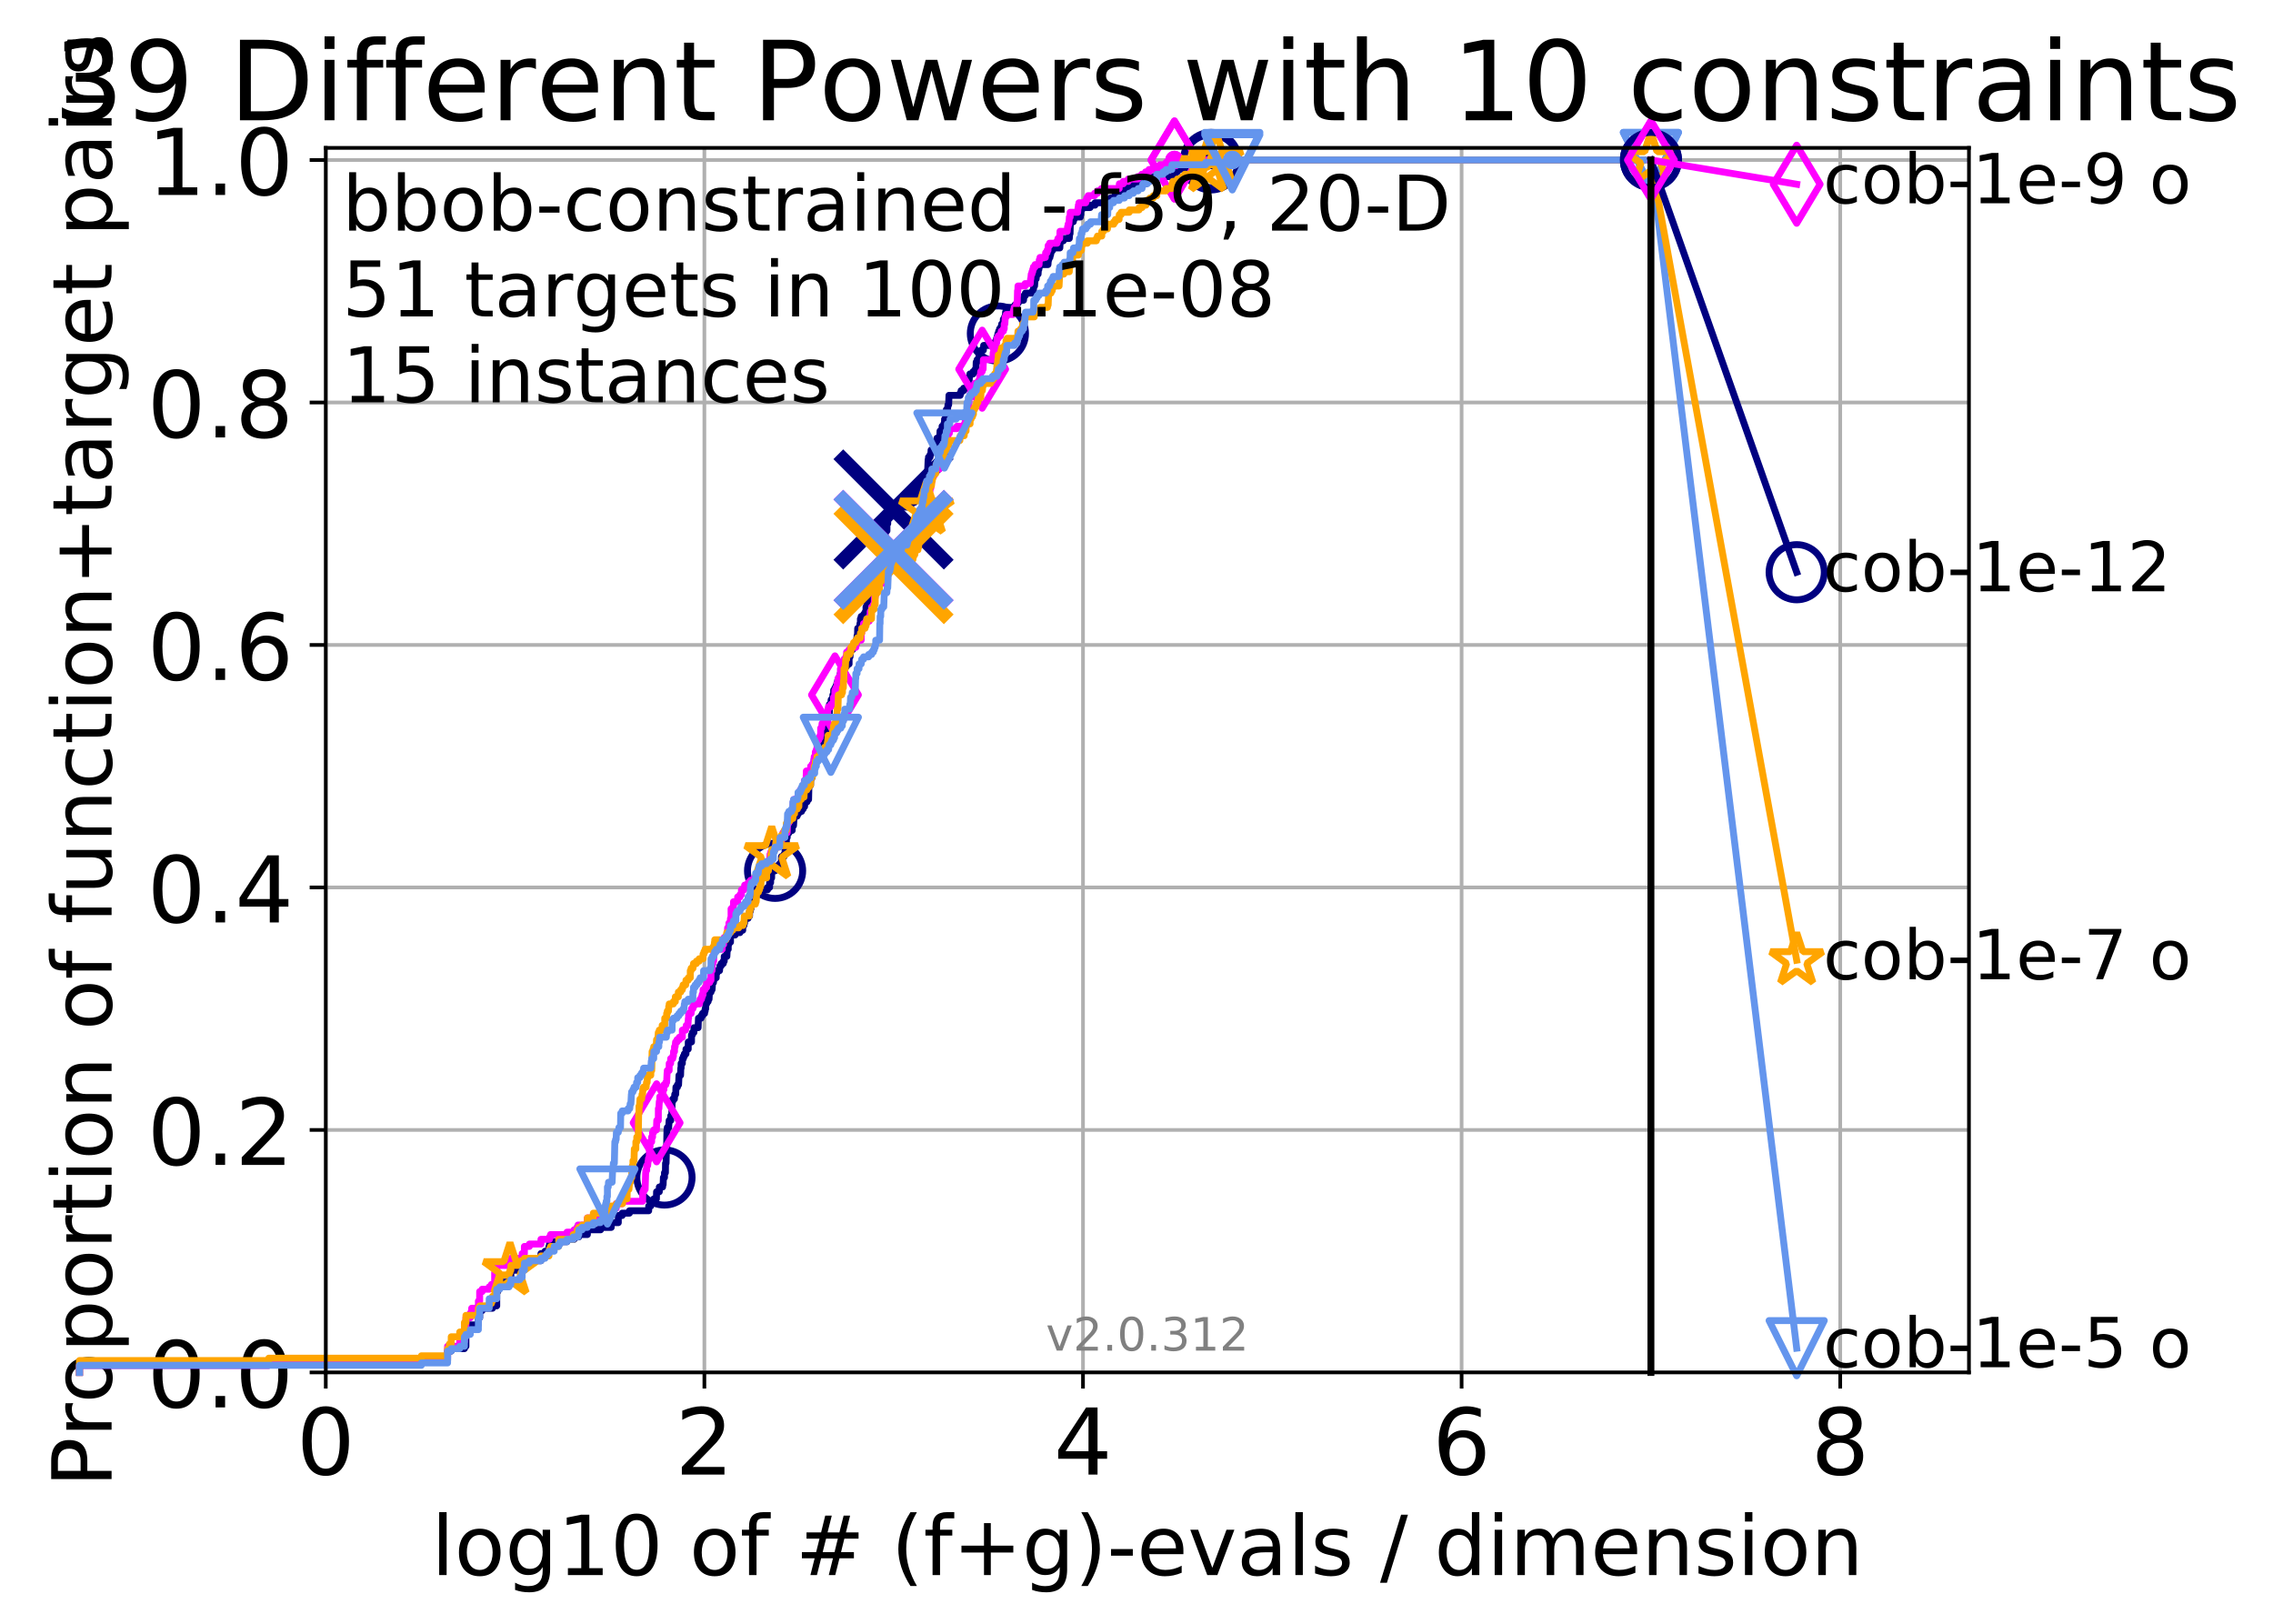 <?xml version="1.0" encoding="utf-8" standalone="no"?>
<!DOCTYPE svg PUBLIC "-//W3C//DTD SVG 1.1//EN"
  "http://www.w3.org/Graphics/SVG/1.1/DTD/svg11.dtd">
<!-- Created with matplotlib (http://matplotlib.org/) -->
<svg height="353pt" version="1.1" viewBox="0 0 494 353" width="494pt" xmlns="http://www.w3.org/2000/svg" xmlns:xlink="http://www.w3.org/1999/xlink">
 <defs>
  <style type="text/css">
*{stroke-linecap:butt;stroke-linejoin:round;}
  </style>
 </defs>
 <g id="figure_1">
  <g id="patch_1">
   <path d="M 0 353.222 
L 494.291 353.222 
L 494.291 0 
L 0 0 
z
" style="fill:#ffffff;"/>
  </g>
  <g id="axes_1">
   <g id="patch_2">
    <path d="M 70.8 298.245 
L 427.92 298.245 
L 427.92 32.133 
L 70.8 32.133 
z
" style="fill:#ffffff;"/>
   </g>
   <g id="matplotlib.axis_1">
    <g id="xtick_1">
     <g id="line2d_1">
      <path clip-path="url(#p954c881710)" d="M 70.8 298.245 
L 70.8 32.133 
" style="fill:none;stroke:#b0b0b0;stroke-linecap:square;stroke-width:0.8;"/>
     </g>
     <g id="line2d_2">
      <defs>
       <path d="M 0 0 
L 0 3.5 
" id="m4577b7a35a" style="stroke:#000000;stroke-width:0.8;"/>
      </defs>
      <g>
       <use style="stroke:#000000;stroke-width:0.8;" x="70.8" xlink:href="#m4577b7a35a" y="298.245"/>
      </g>
     </g>
     <g id="text_1">
      <!-- 0 -->
      <defs>
       <path d="M 31.781 66.406 
Q 24.172 66.406 20.328 58.906 
Q 16.5 51.422 16.5 36.375 
Q 16.5 21.391 20.328 13.891 
Q 24.172 6.391 31.781 6.391 
Q 39.453 6.391 43.281 13.891 
Q 47.125 21.391 47.125 36.375 
Q 47.125 51.422 43.281 58.906 
Q 39.453 66.406 31.781 66.406 
z
M 31.781 74.219 
Q 44.047 74.219 50.516 64.516 
Q 56.984 54.828 56.984 36.375 
Q 56.984 17.969 50.516 8.266 
Q 44.047 -1.422 31.781 -1.422 
Q 19.531 -1.422 13.062 8.266 
Q 6.594 17.969 6.594 36.375 
Q 6.594 54.828 13.062 64.516 
Q 19.531 74.219 31.781 74.219 
z
" id="DejaVuSans-30"/>
      </defs>
      <g transform="translate(64.438 320.442)scale(0.2 -0.2)">
       <use xlink:href="#DejaVuSans-30"/>
      </g>
     </g>
    </g>
    <g id="xtick_2">
     <g id="line2d_3">
      <path clip-path="url(#p954c881710)" d="M 153.086 298.245 
L 153.086 32.133 
" style="fill:none;stroke:#b0b0b0;stroke-linecap:square;stroke-width:0.8;"/>
     </g>
     <g id="line2d_4">
      <g>
       <use style="stroke:#000000;stroke-width:0.8;" x="153.086" xlink:href="#m4577b7a35a" y="298.245"/>
      </g>
     </g>
     <g id="text_2">
      <!-- 2 -->
      <defs>
       <path d="M 19.188 8.297 
L 53.609 8.297 
L 53.609 0 
L 7.328 0 
L 7.328 8.297 
Q 12.938 14.109 22.625 23.891 
Q 32.328 33.688 34.812 36.531 
Q 39.547 41.844 41.422 45.531 
Q 43.312 49.219 43.312 52.781 
Q 43.312 58.594 39.234 62.25 
Q 35.156 65.922 28.609 65.922 
Q 23.969 65.922 18.812 64.312 
Q 13.672 62.703 7.812 59.422 
L 7.812 69.391 
Q 13.766 71.781 18.938 73 
Q 24.125 74.219 28.422 74.219 
Q 39.75 74.219 46.484 68.547 
Q 53.219 62.891 53.219 53.422 
Q 53.219 48.922 51.531 44.891 
Q 49.859 40.875 45.406 35.406 
Q 44.188 33.984 37.641 27.219 
Q 31.109 20.453 19.188 8.297 
z
" id="DejaVuSans-32"/>
      </defs>
      <g transform="translate(146.723 320.442)scale(0.2 -0.2)">
       <use xlink:href="#DejaVuSans-32"/>
      </g>
     </g>
    </g>
    <g id="xtick_3">
     <g id="line2d_5">
      <path clip-path="url(#p954c881710)" d="M 235.371 298.245 
L 235.371 32.133 
" style="fill:none;stroke:#b0b0b0;stroke-linecap:square;stroke-width:0.8;"/>
     </g>
     <g id="line2d_6">
      <g>
       <use style="stroke:#000000;stroke-width:0.8;" x="235.371" xlink:href="#m4577b7a35a" y="298.245"/>
      </g>
     </g>
     <g id="text_3">
      <!-- 4 -->
      <defs>
       <path d="M 37.797 64.312 
L 12.891 25.391 
L 37.797 25.391 
z
M 35.203 72.906 
L 47.609 72.906 
L 47.609 25.391 
L 58.016 25.391 
L 58.016 17.188 
L 47.609 17.188 
L 47.609 0 
L 37.797 0 
L 37.797 17.188 
L 4.891 17.188 
L 4.891 26.703 
z
" id="DejaVuSans-34"/>
      </defs>
      <g transform="translate(229.009 320.442)scale(0.2 -0.2)">
       <use xlink:href="#DejaVuSans-34"/>
      </g>
     </g>
    </g>
    <g id="xtick_4">
     <g id="line2d_7">
      <path clip-path="url(#p954c881710)" d="M 317.657 298.245 
L 317.657 32.133 
" style="fill:none;stroke:#b0b0b0;stroke-linecap:square;stroke-width:0.8;"/>
     </g>
     <g id="line2d_8">
      <g>
       <use style="stroke:#000000;stroke-width:0.8;" x="317.657" xlink:href="#m4577b7a35a" y="298.245"/>
      </g>
     </g>
     <g id="text_4">
      <!-- 6 -->
      <defs>
       <path d="M 33.016 40.375 
Q 26.375 40.375 22.484 35.828 
Q 18.609 31.297 18.609 23.391 
Q 18.609 15.531 22.484 10.953 
Q 26.375 6.391 33.016 6.391 
Q 39.656 6.391 43.531 10.953 
Q 47.406 15.531 47.406 23.391 
Q 47.406 31.297 43.531 35.828 
Q 39.656 40.375 33.016 40.375 
z
M 52.594 71.297 
L 52.594 62.312 
Q 48.875 64.062 45.094 64.984 
Q 41.312 65.922 37.594 65.922 
Q 27.828 65.922 22.672 59.328 
Q 17.531 52.734 16.797 39.406 
Q 19.672 43.656 24.016 45.922 
Q 28.375 48.188 33.594 48.188 
Q 44.578 48.188 50.953 41.516 
Q 57.328 34.859 57.328 23.391 
Q 57.328 12.156 50.688 5.359 
Q 44.047 -1.422 33.016 -1.422 
Q 20.359 -1.422 13.672 8.266 
Q 6.984 17.969 6.984 36.375 
Q 6.984 53.656 15.188 63.938 
Q 23.391 74.219 37.203 74.219 
Q 40.922 74.219 44.703 73.484 
Q 48.484 72.75 52.594 71.297 
z
" id="DejaVuSans-36"/>
      </defs>
      <g transform="translate(311.295 320.442)scale(0.2 -0.2)">
       <use xlink:href="#DejaVuSans-36"/>
      </g>
     </g>
    </g>
    <g id="xtick_5">
     <g id="line2d_9">
      <path clip-path="url(#p954c881710)" d="M 399.943 298.245 
L 399.943 32.133 
" style="fill:none;stroke:#b0b0b0;stroke-linecap:square;stroke-width:0.8;"/>
     </g>
     <g id="line2d_10">
      <g>
       <use style="stroke:#000000;stroke-width:0.8;" x="399.943" xlink:href="#m4577b7a35a" y="298.245"/>
      </g>
     </g>
     <g id="text_5">
      <!-- 8 -->
      <defs>
       <path d="M 31.781 34.625 
Q 24.75 34.625 20.719 30.859 
Q 16.703 27.094 16.703 20.516 
Q 16.703 13.922 20.719 10.156 
Q 24.75 6.391 31.781 6.391 
Q 38.812 6.391 42.859 10.172 
Q 46.922 13.969 46.922 20.516 
Q 46.922 27.094 42.891 30.859 
Q 38.875 34.625 31.781 34.625 
z
M 21.922 38.812 
Q 15.578 40.375 12.031 44.719 
Q 8.5 49.078 8.5 55.328 
Q 8.5 64.062 14.719 69.141 
Q 20.953 74.219 31.781 74.219 
Q 42.672 74.219 48.875 69.141 
Q 55.078 64.062 55.078 55.328 
Q 55.078 49.078 51.531 44.719 
Q 48 40.375 41.703 38.812 
Q 48.828 37.156 52.797 32.312 
Q 56.781 27.484 56.781 20.516 
Q 56.781 9.906 50.312 4.234 
Q 43.844 -1.422 31.781 -1.422 
Q 19.734 -1.422 13.25 4.234 
Q 6.781 9.906 6.781 20.516 
Q 6.781 27.484 10.781 32.312 
Q 14.797 37.156 21.922 38.812 
z
M 18.312 54.391 
Q 18.312 48.734 21.844 45.562 
Q 25.391 42.391 31.781 42.391 
Q 38.141 42.391 41.719 45.562 
Q 45.312 48.734 45.312 54.391 
Q 45.312 60.062 41.719 63.234 
Q 38.141 66.406 31.781 66.406 
Q 25.391 66.406 21.844 63.234 
Q 18.312 60.062 18.312 54.391 
z
" id="DejaVuSans-38"/>
      </defs>
      <g transform="translate(393.58 320.442)scale(0.2 -0.2)">
       <use xlink:href="#DejaVuSans-38"/>
      </g>
     </g>
    </g>
    <g id="text_6">
     <!-- log10 of # (f+g)-evals / dimension -->
     <defs>
      <path d="M 9.422 75.984 
L 18.406 75.984 
L 18.406 0 
L 9.422 0 
z
" id="DejaVuSans-6c"/>
      <path d="M 30.609 48.391 
Q 23.391 48.391 19.188 42.75 
Q 14.984 37.109 14.984 27.297 
Q 14.984 17.484 19.156 11.844 
Q 23.344 6.203 30.609 6.203 
Q 37.797 6.203 41.984 11.859 
Q 46.188 17.531 46.188 27.297 
Q 46.188 37.016 41.984 42.703 
Q 37.797 48.391 30.609 48.391 
z
M 30.609 56 
Q 42.328 56 49.016 48.375 
Q 55.719 40.766 55.719 27.297 
Q 55.719 13.875 49.016 6.219 
Q 42.328 -1.422 30.609 -1.422 
Q 18.844 -1.422 12.172 6.219 
Q 5.516 13.875 5.516 27.297 
Q 5.516 40.766 12.172 48.375 
Q 18.844 56 30.609 56 
z
" id="DejaVuSans-6f"/>
      <path d="M 45.406 27.984 
Q 45.406 37.75 41.375 43.109 
Q 37.359 48.484 30.078 48.484 
Q 22.859 48.484 18.828 43.109 
Q 14.797 37.75 14.797 27.984 
Q 14.797 18.266 18.828 12.891 
Q 22.859 7.516 30.078 7.516 
Q 37.359 7.516 41.375 12.891 
Q 45.406 18.266 45.406 27.984 
z
M 54.391 6.781 
Q 54.391 -7.172 48.188 -13.984 
Q 42 -20.797 29.203 -20.797 
Q 24.469 -20.797 20.266 -20.094 
Q 16.062 -19.391 12.109 -17.922 
L 12.109 -9.188 
Q 16.062 -11.328 19.922 -12.344 
Q 23.781 -13.375 27.781 -13.375 
Q 36.625 -13.375 41.016 -8.766 
Q 45.406 -4.156 45.406 5.172 
L 45.406 9.625 
Q 42.625 4.781 38.281 2.391 
Q 33.938 0 27.875 0 
Q 17.828 0 11.672 7.656 
Q 5.516 15.328 5.516 27.984 
Q 5.516 40.672 11.672 48.328 
Q 17.828 56 27.875 56 
Q 33.938 56 38.281 53.609 
Q 42.625 51.219 45.406 46.391 
L 45.406 54.688 
L 54.391 54.688 
z
" id="DejaVuSans-67"/>
      <path d="M 12.406 8.297 
L 28.516 8.297 
L 28.516 63.922 
L 10.984 60.406 
L 10.984 69.391 
L 28.422 72.906 
L 38.281 72.906 
L 38.281 8.297 
L 54.391 8.297 
L 54.391 0 
L 12.406 0 
z
" id="DejaVuSans-31"/>
      <path id="DejaVuSans-20"/>
      <path d="M 37.109 75.984 
L 37.109 68.5 
L 28.516 68.5 
Q 23.688 68.5 21.797 66.547 
Q 19.922 64.594 19.922 59.516 
L 19.922 54.688 
L 34.719 54.688 
L 34.719 47.703 
L 19.922 47.703 
L 19.922 0 
L 10.891 0 
L 10.891 47.703 
L 2.297 47.703 
L 2.297 54.688 
L 10.891 54.688 
L 10.891 58.5 
Q 10.891 67.625 15.141 71.797 
Q 19.391 75.984 28.609 75.984 
z
" id="DejaVuSans-66"/>
      <path d="M 51.125 44 
L 36.922 44 
L 32.812 27.688 
L 47.125 27.688 
z
M 43.797 71.781 
L 38.719 51.516 
L 52.984 51.516 
L 58.109 71.781 
L 65.922 71.781 
L 60.891 51.516 
L 76.125 51.516 
L 76.125 44 
L 58.984 44 
L 54.984 27.688 
L 70.516 27.688 
L 70.516 20.219 
L 53.078 20.219 
L 48 0 
L 40.188 0 
L 45.219 20.219 
L 30.906 20.219 
L 25.875 0 
L 18.016 0 
L 23.094 20.219 
L 7.719 20.219 
L 7.719 27.688 
L 24.906 27.688 
L 29 44 
L 13.281 44 
L 13.281 51.516 
L 30.906 51.516 
L 35.891 71.781 
z
" id="DejaVuSans-23"/>
      <path d="M 31 75.875 
Q 24.469 64.656 21.281 53.656 
Q 18.109 42.672 18.109 31.391 
Q 18.109 20.125 21.312 9.062 
Q 24.516 -2 31 -13.188 
L 23.188 -13.188 
Q 15.875 -1.703 12.234 9.375 
Q 8.594 20.453 8.594 31.391 
Q 8.594 42.281 12.203 53.312 
Q 15.828 64.359 23.188 75.875 
z
" id="DejaVuSans-28"/>
      <path d="M 46 62.703 
L 46 35.5 
L 73.188 35.5 
L 73.188 27.203 
L 46 27.203 
L 46 0 
L 37.797 0 
L 37.797 27.203 
L 10.594 27.203 
L 10.594 35.5 
L 37.797 35.5 
L 37.797 62.703 
z
" id="DejaVuSans-2b"/>
      <path d="M 8.016 75.875 
L 15.828 75.875 
Q 23.141 64.359 26.781 53.312 
Q 30.422 42.281 30.422 31.391 
Q 30.422 20.453 26.781 9.375 
Q 23.141 -1.703 15.828 -13.188 
L 8.016 -13.188 
Q 14.5 -2 17.703 9.062 
Q 20.906 20.125 20.906 31.391 
Q 20.906 42.672 17.703 53.656 
Q 14.5 64.656 8.016 75.875 
z
" id="DejaVuSans-29"/>
      <path d="M 4.891 31.391 
L 31.203 31.391 
L 31.203 23.391 
L 4.891 23.391 
z
" id="DejaVuSans-2d"/>
      <path d="M 56.203 29.594 
L 56.203 25.203 
L 14.891 25.203 
Q 15.484 15.922 20.484 11.062 
Q 25.484 6.203 34.422 6.203 
Q 39.594 6.203 44.453 7.469 
Q 49.312 8.734 54.109 11.281 
L 54.109 2.781 
Q 49.266 0.734 44.188 -0.344 
Q 39.109 -1.422 33.891 -1.422 
Q 20.797 -1.422 13.156 6.188 
Q 5.516 13.812 5.516 26.812 
Q 5.516 40.234 12.766 48.109 
Q 20.016 56 32.328 56 
Q 43.359 56 49.781 48.891 
Q 56.203 41.797 56.203 29.594 
z
M 47.219 32.234 
Q 47.125 39.594 43.094 43.984 
Q 39.062 48.391 32.422 48.391 
Q 24.906 48.391 20.391 44.141 
Q 15.875 39.891 15.188 32.172 
z
" id="DejaVuSans-65"/>
      <path d="M 2.984 54.688 
L 12.5 54.688 
L 29.594 8.797 
L 46.688 54.688 
L 56.203 54.688 
L 35.688 0 
L 23.484 0 
z
" id="DejaVuSans-76"/>
      <path d="M 34.281 27.484 
Q 23.391 27.484 19.188 25 
Q 14.984 22.516 14.984 16.5 
Q 14.984 11.719 18.141 8.906 
Q 21.297 6.109 26.703 6.109 
Q 34.188 6.109 38.703 11.406 
Q 43.219 16.703 43.219 25.484 
L 43.219 27.484 
z
M 52.203 31.203 
L 52.203 0 
L 43.219 0 
L 43.219 8.297 
Q 40.141 3.328 35.547 0.953 
Q 30.953 -1.422 24.312 -1.422 
Q 15.922 -1.422 10.953 3.297 
Q 6 8.016 6 15.922 
Q 6 25.141 12.172 29.828 
Q 18.359 34.516 30.609 34.516 
L 43.219 34.516 
L 43.219 35.406 
Q 43.219 41.609 39.141 45 
Q 35.062 48.391 27.688 48.391 
Q 23 48.391 18.547 47.266 
Q 14.109 46.141 10.016 43.891 
L 10.016 52.203 
Q 14.938 54.109 19.578 55.047 
Q 24.219 56 28.609 56 
Q 40.484 56 46.344 49.844 
Q 52.203 43.703 52.203 31.203 
z
" id="DejaVuSans-61"/>
      <path d="M 44.281 53.078 
L 44.281 44.578 
Q 40.484 46.531 36.375 47.5 
Q 32.281 48.484 27.875 48.484 
Q 21.188 48.484 17.844 46.438 
Q 14.5 44.391 14.5 40.281 
Q 14.5 37.156 16.891 35.375 
Q 19.281 33.594 26.516 31.984 
L 29.594 31.297 
Q 39.156 29.25 43.188 25.516 
Q 47.219 21.781 47.219 15.094 
Q 47.219 7.469 41.188 3.016 
Q 35.156 -1.422 24.609 -1.422 
Q 20.219 -1.422 15.453 -0.562 
Q 10.688 0.297 5.422 2 
L 5.422 11.281 
Q 10.406 8.688 15.234 7.391 
Q 20.062 6.109 24.812 6.109 
Q 31.156 6.109 34.562 8.281 
Q 37.984 10.453 37.984 14.406 
Q 37.984 18.062 35.516 20.016 
Q 33.062 21.969 24.703 23.781 
L 21.578 24.516 
Q 13.234 26.266 9.516 29.906 
Q 5.812 33.547 5.812 39.891 
Q 5.812 47.609 11.281 51.797 
Q 16.75 56 26.812 56 
Q 31.781 56 36.172 55.266 
Q 40.578 54.547 44.281 53.078 
z
" id="DejaVuSans-73"/>
      <path d="M 25.391 72.906 
L 33.688 72.906 
L 8.297 -9.281 
L 0 -9.281 
z
" id="DejaVuSans-2f"/>
      <path d="M 45.406 46.391 
L 45.406 75.984 
L 54.391 75.984 
L 54.391 0 
L 45.406 0 
L 45.406 8.203 
Q 42.578 3.328 38.25 0.953 
Q 33.938 -1.422 27.875 -1.422 
Q 17.969 -1.422 11.734 6.484 
Q 5.516 14.406 5.516 27.297 
Q 5.516 40.188 11.734 48.094 
Q 17.969 56 27.875 56 
Q 33.938 56 38.25 53.625 
Q 42.578 51.266 45.406 46.391 
z
M 14.797 27.297 
Q 14.797 17.391 18.875 11.75 
Q 22.953 6.109 30.078 6.109 
Q 37.203 6.109 41.297 11.75 
Q 45.406 17.391 45.406 27.297 
Q 45.406 37.203 41.297 42.844 
Q 37.203 48.484 30.078 48.484 
Q 22.953 48.484 18.875 42.844 
Q 14.797 37.203 14.797 27.297 
z
" id="DejaVuSans-64"/>
      <path d="M 9.422 54.688 
L 18.406 54.688 
L 18.406 0 
L 9.422 0 
z
M 9.422 75.984 
L 18.406 75.984 
L 18.406 64.594 
L 9.422 64.594 
z
" id="DejaVuSans-69"/>
      <path d="M 52 44.188 
Q 55.375 50.25 60.062 53.125 
Q 64.75 56 71.094 56 
Q 79.641 56 84.281 50.016 
Q 88.922 44.047 88.922 33.016 
L 88.922 0 
L 79.891 0 
L 79.891 32.719 
Q 79.891 40.578 77.094 44.375 
Q 74.312 48.188 68.609 48.188 
Q 61.625 48.188 57.562 43.547 
Q 53.516 38.922 53.516 30.906 
L 53.516 0 
L 44.484 0 
L 44.484 32.719 
Q 44.484 40.625 41.703 44.406 
Q 38.922 48.188 33.109 48.188 
Q 26.219 48.188 22.156 43.531 
Q 18.109 38.875 18.109 30.906 
L 18.109 0 
L 9.078 0 
L 9.078 54.688 
L 18.109 54.688 
L 18.109 46.188 
Q 21.188 51.219 25.484 53.609 
Q 29.781 56 35.688 56 
Q 41.656 56 45.828 52.969 
Q 50 49.953 52 44.188 
z
" id="DejaVuSans-6d"/>
      <path d="M 54.891 33.016 
L 54.891 0 
L 45.906 0 
L 45.906 32.719 
Q 45.906 40.484 42.875 44.328 
Q 39.844 48.188 33.797 48.188 
Q 26.516 48.188 22.312 43.547 
Q 18.109 38.922 18.109 30.906 
L 18.109 0 
L 9.078 0 
L 9.078 54.688 
L 18.109 54.688 
L 18.109 46.188 
Q 21.344 51.125 25.703 53.562 
Q 30.078 56 35.797 56 
Q 45.219 56 50.047 50.172 
Q 54.891 44.344 54.891 33.016 
z
" id="DejaVuSans-6e"/>
     </defs>
     <g transform="translate(93.753 342.279)scale(0.18 -0.18)">
      <use xlink:href="#DejaVuSans-6c"/>
      <use x="27.783" xlink:href="#DejaVuSans-6f"/>
      <use x="88.965" xlink:href="#DejaVuSans-67"/>
      <use x="152.441" xlink:href="#DejaVuSans-31"/>
      <use x="216.064" xlink:href="#DejaVuSans-30"/>
      <use x="279.688" xlink:href="#DejaVuSans-20"/>
      <use x="311.475" xlink:href="#DejaVuSans-6f"/>
      <use x="372.656" xlink:href="#DejaVuSans-66"/>
      <use x="407.861" xlink:href="#DejaVuSans-20"/>
      <use x="439.648" xlink:href="#DejaVuSans-23"/>
      <use x="523.438" xlink:href="#DejaVuSans-20"/>
      <use x="555.225" xlink:href="#DejaVuSans-28"/>
      <use x="594.238" xlink:href="#DejaVuSans-66"/>
      <use x="629.443" xlink:href="#DejaVuSans-2b"/>
      <use x="713.232" xlink:href="#DejaVuSans-67"/>
      <use x="776.709" xlink:href="#DejaVuSans-29"/>
      <use x="815.723" xlink:href="#DejaVuSans-2d"/>
      <use x="851.807" xlink:href="#DejaVuSans-65"/>
      <use x="913.33" xlink:href="#DejaVuSans-76"/>
      <use x="972.51" xlink:href="#DejaVuSans-61"/>
      <use x="1033.789" xlink:href="#DejaVuSans-6c"/>
      <use x="1061.572" xlink:href="#DejaVuSans-73"/>
      <use x="1113.672" xlink:href="#DejaVuSans-20"/>
      <use x="1145.459" xlink:href="#DejaVuSans-2f"/>
      <use x="1179.15" xlink:href="#DejaVuSans-20"/>
      <use x="1210.938" xlink:href="#DejaVuSans-64"/>
      <use x="1274.414" xlink:href="#DejaVuSans-69"/>
      <use x="1302.197" xlink:href="#DejaVuSans-6d"/>
      <use x="1399.609" xlink:href="#DejaVuSans-65"/>
      <use x="1461.133" xlink:href="#DejaVuSans-6e"/>
      <use x="1524.512" xlink:href="#DejaVuSans-73"/>
      <use x="1576.611" xlink:href="#DejaVuSans-69"/>
      <use x="1604.395" xlink:href="#DejaVuSans-6f"/>
      <use x="1665.576" xlink:href="#DejaVuSans-6e"/>
     </g>
    </g>
   </g>
   <g id="matplotlib.axis_2">
    <g id="ytick_1">
     <g id="line2d_11">
      <path clip-path="url(#p954c881710)" d="M 70.8 298.245 
L 427.92 298.245 
" style="fill:none;stroke:#b0b0b0;stroke-linecap:square;stroke-width:0.8;"/>
     </g>
     <g id="line2d_12">
      <defs>
       <path d="M 0 0 
L -3.5 0 
" id="mbf0ddcdb08" style="stroke:#000000;stroke-width:0.8;"/>
      </defs>
      <g>
       <use style="stroke:#000000;stroke-width:0.8;" x="70.8" xlink:href="#mbf0ddcdb08" y="298.245"/>
      </g>
     </g>
     <g id="text_7">
      <!-- 0.0 -->
      <defs>
       <path d="M 10.688 12.406 
L 21 12.406 
L 21 0 
L 10.688 0 
z
" id="DejaVuSans-2e"/>
      </defs>
      <g transform="translate(31.994 305.844)scale(0.2 -0.2)">
       <use xlink:href="#DejaVuSans-30"/>
       <use x="63.623" xlink:href="#DejaVuSans-2e"/>
       <use x="95.41" xlink:href="#DejaVuSans-30"/>
      </g>
     </g>
    </g>
    <g id="ytick_2">
     <g id="line2d_13">
      <path clip-path="url(#p954c881710)" d="M 70.8 245.55 
L 427.92 245.55 
" style="fill:none;stroke:#b0b0b0;stroke-linecap:square;stroke-width:0.8;"/>
     </g>
     <g id="line2d_14">
      <g>
       <use style="stroke:#000000;stroke-width:0.8;" x="70.8" xlink:href="#mbf0ddcdb08" y="245.55"/>
      </g>
     </g>
     <g id="text_8">
      <!-- 0.2 -->
      <g transform="translate(31.994 253.148)scale(0.2 -0.2)">
       <use xlink:href="#DejaVuSans-30"/>
       <use x="63.623" xlink:href="#DejaVuSans-2e"/>
       <use x="95.41" xlink:href="#DejaVuSans-32"/>
      </g>
     </g>
    </g>
    <g id="ytick_3">
     <g id="line2d_15">
      <path clip-path="url(#p954c881710)" d="M 70.8 192.854 
L 427.92 192.854 
" style="fill:none;stroke:#b0b0b0;stroke-linecap:square;stroke-width:0.8;"/>
     </g>
     <g id="line2d_16">
      <g>
       <use style="stroke:#000000;stroke-width:0.8;" x="70.8" xlink:href="#mbf0ddcdb08" y="192.854"/>
      </g>
     </g>
     <g id="text_9">
      <!-- 0.4 -->
      <g transform="translate(31.994 200.453)scale(0.2 -0.2)">
       <use xlink:href="#DejaVuSans-30"/>
       <use x="63.623" xlink:href="#DejaVuSans-2e"/>
       <use x="95.41" xlink:href="#DejaVuSans-34"/>
      </g>
     </g>
    </g>
    <g id="ytick_4">
     <g id="line2d_17">
      <path clip-path="url(#p954c881710)" d="M 70.8 140.159 
L 427.92 140.159 
" style="fill:none;stroke:#b0b0b0;stroke-linecap:square;stroke-width:0.8;"/>
     </g>
     <g id="line2d_18">
      <g>
       <use style="stroke:#000000;stroke-width:0.8;" x="70.8" xlink:href="#mbf0ddcdb08" y="140.159"/>
      </g>
     </g>
     <g id="text_10">
      <!-- 0.6 -->
      <g transform="translate(31.994 147.757)scale(0.2 -0.2)">
       <use xlink:href="#DejaVuSans-30"/>
       <use x="63.623" xlink:href="#DejaVuSans-2e"/>
       <use x="95.41" xlink:href="#DejaVuSans-36"/>
      </g>
     </g>
    </g>
    <g id="ytick_5">
     <g id="line2d_19">
      <path clip-path="url(#p954c881710)" d="M 70.8 87.464 
L 427.92 87.464 
" style="fill:none;stroke:#b0b0b0;stroke-linecap:square;stroke-width:0.8;"/>
     </g>
     <g id="line2d_20">
      <g>
       <use style="stroke:#000000;stroke-width:0.8;" x="70.8" xlink:href="#mbf0ddcdb08" y="87.464"/>
      </g>
     </g>
     <g id="text_11">
      <!-- 0.8 -->
      <g transform="translate(31.994 95.062)scale(0.2 -0.2)">
       <use xlink:href="#DejaVuSans-30"/>
       <use x="63.623" xlink:href="#DejaVuSans-2e"/>
       <use x="95.41" xlink:href="#DejaVuSans-38"/>
      </g>
     </g>
    </g>
    <g id="ytick_6">
     <g id="line2d_21">
      <path clip-path="url(#p954c881710)" d="M 70.8 34.768 
L 427.92 34.768 
" style="fill:none;stroke:#b0b0b0;stroke-linecap:square;stroke-width:0.8;"/>
     </g>
     <g id="line2d_22">
      <g>
       <use style="stroke:#000000;stroke-width:0.8;" x="70.8" xlink:href="#mbf0ddcdb08" y="34.768"/>
      </g>
     </g>
     <g id="text_12">
      <!-- 1.0 -->
      <g transform="translate(31.994 42.367)scale(0.2 -0.2)">
       <use xlink:href="#DejaVuSans-31"/>
       <use x="63.623" xlink:href="#DejaVuSans-2e"/>
       <use x="95.41" xlink:href="#DejaVuSans-30"/>
      </g>
     </g>
    </g>
    <g id="text_13">
     <!-- Proportion of function+target pairs -->
     <defs>
      <path d="M 19.672 64.797 
L 19.672 37.406 
L 32.078 37.406 
Q 38.969 37.406 42.719 40.969 
Q 46.484 44.531 46.484 51.125 
Q 46.484 57.672 42.719 61.234 
Q 38.969 64.797 32.078 64.797 
z
M 9.812 72.906 
L 32.078 72.906 
Q 44.344 72.906 50.609 67.359 
Q 56.891 61.812 56.891 51.125 
Q 56.891 40.328 50.609 34.812 
Q 44.344 29.297 32.078 29.297 
L 19.672 29.297 
L 19.672 0 
L 9.812 0 
z
" id="DejaVuSans-50"/>
      <path d="M 41.109 46.297 
Q 39.594 47.172 37.812 47.578 
Q 36.031 48 33.891 48 
Q 26.266 48 22.188 43.047 
Q 18.109 38.094 18.109 28.812 
L 18.109 0 
L 9.078 0 
L 9.078 54.688 
L 18.109 54.688 
L 18.109 46.188 
Q 20.953 51.172 25.484 53.578 
Q 30.031 56 36.531 56 
Q 37.453 56 38.578 55.875 
Q 39.703 55.766 41.062 55.516 
z
" id="DejaVuSans-72"/>
      <path d="M 18.109 8.203 
L 18.109 -20.797 
L 9.078 -20.797 
L 9.078 54.688 
L 18.109 54.688 
L 18.109 46.391 
Q 20.953 51.266 25.266 53.625 
Q 29.594 56 35.594 56 
Q 45.562 56 51.781 48.094 
Q 58.016 40.188 58.016 27.297 
Q 58.016 14.406 51.781 6.484 
Q 45.562 -1.422 35.594 -1.422 
Q 29.594 -1.422 25.266 0.953 
Q 20.953 3.328 18.109 8.203 
z
M 48.688 27.297 
Q 48.688 37.203 44.609 42.844 
Q 40.531 48.484 33.406 48.484 
Q 26.266 48.484 22.188 42.844 
Q 18.109 37.203 18.109 27.297 
Q 18.109 17.391 22.188 11.75 
Q 26.266 6.109 33.406 6.109 
Q 40.531 6.109 44.609 11.75 
Q 48.688 17.391 48.688 27.297 
z
" id="DejaVuSans-70"/>
      <path d="M 18.312 70.219 
L 18.312 54.688 
L 36.812 54.688 
L 36.812 47.703 
L 18.312 47.703 
L 18.312 18.016 
Q 18.312 11.328 20.141 9.422 
Q 21.969 7.516 27.594 7.516 
L 36.812 7.516 
L 36.812 0 
L 27.594 0 
Q 17.188 0 13.234 3.875 
Q 9.281 7.766 9.281 18.016 
L 9.281 47.703 
L 2.688 47.703 
L 2.688 54.688 
L 9.281 54.688 
L 9.281 70.219 
z
" id="DejaVuSans-74"/>
      <path d="M 8.5 21.578 
L 8.5 54.688 
L 17.484 54.688 
L 17.484 21.922 
Q 17.484 14.156 20.5 10.266 
Q 23.531 6.391 29.594 6.391 
Q 36.859 6.391 41.078 11.031 
Q 45.312 15.672 45.312 23.688 
L 45.312 54.688 
L 54.297 54.688 
L 54.297 0 
L 45.312 0 
L 45.312 8.406 
Q 42.047 3.422 37.719 1 
Q 33.406 -1.422 27.688 -1.422 
Q 18.266 -1.422 13.375 4.438 
Q 8.5 10.297 8.5 21.578 
z
M 31.109 56 
z
" id="DejaVuSans-75"/>
      <path d="M 48.781 52.594 
L 48.781 44.188 
Q 44.969 46.297 41.141 47.344 
Q 37.312 48.391 33.406 48.391 
Q 24.656 48.391 19.812 42.844 
Q 14.984 37.312 14.984 27.297 
Q 14.984 17.281 19.812 11.734 
Q 24.656 6.203 33.406 6.203 
Q 37.312 6.203 41.141 7.25 
Q 44.969 8.297 48.781 10.406 
L 48.781 2.094 
Q 45.016 0.344 40.984 -0.531 
Q 36.969 -1.422 32.422 -1.422 
Q 20.062 -1.422 12.781 6.344 
Q 5.516 14.109 5.516 27.297 
Q 5.516 40.672 12.859 48.328 
Q 20.219 56 33.016 56 
Q 37.156 56 41.109 55.141 
Q 45.062 54.297 48.781 52.594 
z
" id="DejaVuSans-63"/>
     </defs>
     <g transform="translate(24.25 323.179)rotate(-90)scale(0.18 -0.18)">
      <use xlink:href="#DejaVuSans-50"/>
      <use x="60.287" xlink:href="#DejaVuSans-72"/>
      <use x="101.369" xlink:href="#DejaVuSans-6f"/>
      <use x="162.551" xlink:href="#DejaVuSans-70"/>
      <use x="226.027" xlink:href="#DejaVuSans-6f"/>
      <use x="287.209" xlink:href="#DejaVuSans-72"/>
      <use x="328.322" xlink:href="#DejaVuSans-74"/>
      <use x="367.531" xlink:href="#DejaVuSans-69"/>
      <use x="395.314" xlink:href="#DejaVuSans-6f"/>
      <use x="456.496" xlink:href="#DejaVuSans-6e"/>
      <use x="519.875" xlink:href="#DejaVuSans-20"/>
      <use x="551.662" xlink:href="#DejaVuSans-6f"/>
      <use x="612.844" xlink:href="#DejaVuSans-66"/>
      <use x="648.049" xlink:href="#DejaVuSans-20"/>
      <use x="679.836" xlink:href="#DejaVuSans-66"/>
      <use x="715.041" xlink:href="#DejaVuSans-75"/>
      <use x="778.42" xlink:href="#DejaVuSans-6e"/>
      <use x="841.799" xlink:href="#DejaVuSans-63"/>
      <use x="896.779" xlink:href="#DejaVuSans-74"/>
      <use x="935.988" xlink:href="#DejaVuSans-69"/>
      <use x="963.771" xlink:href="#DejaVuSans-6f"/>
      <use x="1024.953" xlink:href="#DejaVuSans-6e"/>
      <use x="1088.332" xlink:href="#DejaVuSans-2b"/>
      <use x="1172.121" xlink:href="#DejaVuSans-74"/>
      <use x="1211.33" xlink:href="#DejaVuSans-61"/>
      <use x="1272.609" xlink:href="#DejaVuSans-72"/>
      <use x="1313.707" xlink:href="#DejaVuSans-67"/>
      <use x="1377.184" xlink:href="#DejaVuSans-65"/>
      <use x="1438.707" xlink:href="#DejaVuSans-74"/>
      <use x="1477.916" xlink:href="#DejaVuSans-20"/>
      <use x="1509.703" xlink:href="#DejaVuSans-70"/>
      <use x="1573.18" xlink:href="#DejaVuSans-61"/>
      <use x="1634.459" xlink:href="#DejaVuSans-69"/>
      <use x="1662.242" xlink:href="#DejaVuSans-72"/>
      <use x="1703.355" xlink:href="#DejaVuSans-73"/>
     </g>
    </g>
   </g>
   <g id="line2d_23">
    <defs>
     <path d="M 0 1.5 
C 0.398 1.5 0.779 1.342 1.061 1.061 
C 1.342 0.779 1.5 0.398 1.5 0 
C 1.5 -0.398 1.342 -0.779 1.061 -1.061 
C 0.779 -1.342 0.398 -1.5 0 -1.5 
C -0.398 -1.5 -0.779 -1.342 -1.061 -1.061 
C -1.342 -0.779 -1.5 -0.398 -1.5 0 
C -1.5 0.398 -1.342 0.779 -1.061 1.061 
C -0.779 1.342 -0.398 1.5 0 1.5 
z
" id="m8ea5d7db8d" style="stroke:#000080;"/>
    </defs>
    <g>
     <use style="fill:#000080;stroke:#000080;" x="263.205" xlink:href="#m8ea5d7db8d" y="34.768"/>
     <use style="fill:#000080;stroke:#000080;" x="263.205" xlink:href="#m8ea5d7db8d" y="34.768"/>
    </g>
   </g>
   <g id="line2d_24">
    <path d="M 17.272 298.245 
L 17.272 296.696 
L 58.415 296.696 
L 58.415 296.179 
L 91.583 296.179 
L 91.583 295.662 
L 97.273 295.662 
L 97.273 293.596 
L 98.068 293.596 
L 98.068 293.079 
L 100.933 293.079 
L 100.933 292.563 
L 101.261 292.563 
L 101.261 287.913 
L 103.969 287.913 
L 103.969 286.363 
L 104.246 286.363 
L 104.246 284.813 
L 104.787 284.813 
L 104.787 284.297 
L 107.039 284.297 
L 107.039 283.78 
L 107.956 283.78 
L 107.956 280.68 
L 108.178 280.68 
L 108.178 279.13 
L 108.827 279.13 
L 108.827 278.614 
L 111.026 278.614 
L 111.026 276.031 
L 113.318 276.031 
L 113.318 275.514 
L 113.483 275.514 
L 113.483 274.481 
L 115.201 274.481 
L 115.201 273.964 
L 117.568 273.964 
L 117.568 272.414 
L 118.458 272.414 
L 118.458 271.898 
L 119.306 271.898 
L 119.306 270.864 
L 119.424 270.864 
L 119.424 270.348 
L 120.452 270.348 
L 120.452 269.831 
L 123.222 269.831 
L 123.222 269.315 
L 124.769 269.315 
L 124.769 268.798 
L 125.786 268.798 
L 125.786 268.281 
L 127.66 268.281 
L 127.66 267.248 
L 130.531 267.248 
L 130.531 266.731 
L 132.837 266.731 
L 132.837 265.698 
L 134.378 265.698 
L 134.378 264.148 
L 135.223 264.148 
L 135.223 263.632 
L 136.802 263.632 
L 136.802 263.115 
L 140.984 263.115 
L 140.984 262.082 
L 141.436 262.082 
L 141.436 261.565 
L 141.64 261.565 
L 141.64 261.049 
L 142.076 261.049 
L 142.076 260.532 
L 142.662 260.532 
L 142.694 258.982 
L 143.291 258.982 
L 143.291 257.949 
L 144.003 257.949 
L 144.003 257.432 
L 144.121 257.432 
L 144.18 255.882 
L 144.414 255.882 
L 144.414 254.849 
L 144.616 254.849 
L 144.645 252.783 
L 144.759 252.783 
L 144.844 249.683 
L 144.873 249.683 
L 144.957 245.55 
L 145.027 245.55 
L 145.027 245.033 
L 145.32 245.033 
L 145.43 243.483 
L 145.783 243.483 
L 145.783 242.45 
L 145.996 242.45 
L 146.076 239.35 
L 146.208 239.35 
L 146.208 238.834 
L 146.572 238.834 
L 146.649 237.801 
L 146.852 237.801 
L 146.903 236.251 
L 147.228 236.251 
L 147.228 235.734 
L 147.475 235.734 
L 147.572 233.668 
L 147.91 233.668 
L 147.957 232.118 
L 148.029 232.118 
L 148.029 231.085 
L 148.299 231.085 
L 148.299 230.051 
L 148.52 230.051 
L 148.52 229.535 
L 148.738 229.535 
L 148.738 229.018 
L 149.087 229.018 
L 149.087 227.985 
L 149.572 227.985 
L 149.583 226.435 
L 150.287 226.435 
L 150.287 224.885 
L 150.484 224.885 
L 150.484 224.368 
L 150.812 224.368 
L 150.812 223.335 
L 151.722 223.335 
L 151.799 221.269 
L 152.366 221.269 
L 152.366 220.752 
L 152.67 220.752 
L 152.67 220.235 
L 153.13 220.235 
L 153.13 219.719 
L 153.255 219.719 
L 153.255 219.202 
L 153.378 219.202 
L 153.378 218.169 
L 153.57 218.169 
L 153.57 217.652 
L 153.898 217.652 
L 153.898 217.136 
L 154.102 217.136 
L 154.186 215.586 
L 154.527 215.586 
L 154.527 215.069 
L 154.756 215.069 
L 154.862 213.519 
L 155.063 213.519 
L 155.063 213.003 
L 155.174 213.003 
L 155.174 212.486 
L 155.653 212.486 
L 155.653 211.453 
L 155.822 211.453 
L 155.822 210.936 
L 156.381 210.936 
L 156.462 209.903 
L 156.734 209.903 
L 156.734 209.386 
L 157.194 209.386 
L 157.194 208.87 
L 157.399 208.87 
L 157.399 207.837 
L 157.972 207.837 
L 158.06 206.287 
L 158.268 206.287 
L 158.268 205.253 
L 158.382 205.253 
L 158.382 204.737 
L 158.763 204.737 
L 158.763 203.187 
L 159.768 203.187 
L 159.768 202.67 
L 160.824 202.67 
L 160.824 202.154 
L 161.422 202.154 
L 161.422 201.12 
L 161.684 201.12 
L 161.684 200.604 
L 161.821 200.604 
L 161.821 199.571 
L 162.578 199.571 
L 162.578 199.054 
L 162.9 199.054 
L 162.9 198.021 
L 163.07 198.021 
L 163.07 197.504 
L 163.202 197.504 
L 163.202 196.471 
L 163.328 196.471 
L 163.328 195.954 
L 163.893 195.954 
L 163.893 194.921 
L 164.346 194.921 
L 164.346 194.404 
L 164.885 194.404 
L 164.885 193.888 
L 165.372 193.888 
L 165.372 193.371 
L 166.809 193.371 
L 166.809 192.854 
L 167.259 192.854 
L 167.259 191.821 
L 167.48 191.821 
L 167.5 190.788 
L 167.698 190.788 
L 167.718 189.238 
L 168.451 189.238 
L 168.451 188.722 
L 168.609 188.722 
L 168.609 188.205 
L 169.437 188.205 
L 169.437 187.688 
L 169.822 187.688 
L 169.84 186.138 
L 170.408 186.138 
L 170.408 185.622 
L 170.6 185.622 
L 170.65 184.072 
L 170.906 184.072 
L 170.909 182.005 
L 171.083 182.005 
L 171.155 180.972 
L 171.493 180.972 
L 171.493 180.456 
L 172.175 180.456 
L 172.175 179.422 
L 172.458 179.422 
L 172.557 177.872 
L 172.581 177.872 
L 172.581 177.356 
L 173.247 177.356 
L 173.247 176.839 
L 173.531 176.839 
L 173.531 176.323 
L 174.215 176.323 
L 174.215 175.806 
L 174.548 175.806 
L 174.548 175.289 
L 174.857 175.289 
L 174.955 174.256 
L 175.396 174.256 
L 175.396 173.739 
L 175.734 173.739 
L 175.807 170.64 
L 176.156 170.64 
L 176.181 169.09 
L 176.446 169.09 
L 176.446 168.057 
L 176.619 168.057 
L 176.665 165.99 
L 176.886 165.99 
L 176.958 164.957 
L 177.351 164.957 
L 177.351 164.44 
L 177.767 164.44 
L 177.767 163.924 
L 178.091 163.924 
L 178.091 163.407 
L 178.561 163.407 
L 178.668 161.341 
L 178.734 161.341 
L 178.734 160.824 
L 178.973 160.824 
L 178.973 160.307 
L 179.231 160.307 
L 179.258 158.757 
L 179.699 158.757 
L 179.739 156.174 
L 179.905 156.174 
L 179.905 155.658 
L 180.032 155.658 
L 180.032 155.141 
L 180.231 155.141 
L 180.27 153.075 
L 180.57 153.075 
L 180.641 152.041 
L 180.957 152.041 
L 181.013 151.008 
L 181.19 151.008 
L 181.19 149.975 
L 181.464 149.975 
L 181.464 149.458 
L 181.727 149.458 
L 181.727 148.942 
L 181.89 148.942 
L 181.89 148.425 
L 182.046 148.425 
L 182.046 147.908 
L 182.484 147.908 
L 182.484 146.875 
L 182.625 146.875 
L 182.625 146.359 
L 182.852 146.359 
L 182.852 145.842 
L 183.4 145.842 
L 183.4 144.809 
L 183.999 144.809 
L 183.999 144.292 
L 184.537 144.292 
L 184.537 142.742 
L 184.739 142.742 
L 184.792 141.192 
L 185.292 141.192 
L 185.292 140.676 
L 185.576 140.676 
L 185.576 140.159 
L 186.035 140.159 
L 186.045 139.126 
L 186.189 139.126 
L 186.277 138.093 
L 186.361 138.093 
L 186.406 136.543 
L 186.832 136.543 
L 186.895 135.509 
L 186.997 135.509 
L 186.997 134.476 
L 187.166 134.476 
L 187.166 133.96 
L 187.742 133.96 
L 187.742 133.443 
L 188.064 133.443 
L 188.064 132.926 
L 188.214 132.926 
L 188.214 131.893 
L 188.396 131.893 
L 188.396 131.376 
L 188.607 131.376 
L 188.607 130.343 
L 188.816 130.343 
L 188.816 129.827 
L 188.981 129.827 
L 188.981 129.31 
L 189.435 129.31 
L 189.435 128.793 
L 190.023 128.793 
L 190.115 126.727 
L 190.208 126.727 
L 190.267 124.66 
L 190.653 124.66 
L 190.762 123.627 
L 190.915 123.627 
L 190.915 123.111 
L 191.16 123.111 
L 191.244 120.527 
L 191.434 120.527 
L 191.514 118.978 
L 192.068 118.978 
L 192.13 116.911 
L 192.34 116.911 
L 192.438 115.361 
L 192.765 115.361 
L 192.765 113.811 
L 192.934 113.811 
L 192.934 112.778 
L 193.077 112.778 
L 193.077 111.745 
L 193.376 111.745 
L 193.376 111.228 
L 193.961 111.228 
L 193.961 110.712 
L 195.656 110.712 
L 195.656 110.195 
L 197.845 110.195 
L 197.845 109.678 
L 198.054 109.678 
L 198.054 109.162 
L 198.765 109.162 
L 198.765 108.645 
L 199.508 108.645 
L 199.508 108.128 
L 199.824 108.128 
L 199.824 107.612 
L 199.943 107.612 
L 199.943 106.579 
L 200.073 106.579 
L 200.092 105.545 
L 200.635 105.545 
L 200.635 105.029 
L 201.225 105.029 
L 201.235 103.995 
L 201.411 103.995 
L 201.518 102.446 
L 201.608 102.446 
L 201.716 99.863 
L 201.793 99.863 
L 201.793 99.346 
L 202.13 99.346 
L 202.13 98.829 
L 202.299 98.829 
L 202.355 97.796 
L 202.886 97.796 
L 202.965 96.763 
L 203.46 96.763 
L 203.46 96.246 
L 203.642 96.246 
L 203.643 95.213 
L 204.237 95.213 
L 204.3 93.663 
L 204.715 93.663 
L 204.749 92.63 
L 205.126 92.63 
L 205.126 92.113 
L 205.252 92.113 
L 205.29 91.08 
L 205.547 91.08 
L 205.572 89.53 
L 205.676 89.53 
L 205.676 89.013 
L 205.928 89.013 
L 206.029 87.98 
L 206.175 87.98 
L 206.244 85.914 
L 208.685 85.914 
L 208.685 85.397 
L 208.884 85.397 
L 208.884 84.88 
L 209.429 84.88 
L 209.429 84.364 
L 210.438 84.364 
L 210.549 83.331 
L 210.593 83.331 
L 210.701 81.781 
L 210.791 81.781 
L 210.791 81.264 
L 211.497 81.264 
L 211.497 80.748 
L 211.94 80.748 
L 211.94 80.231 
L 212.117 80.231 
L 212.163 78.681 
L 212.371 78.681 
L 212.371 78.164 
L 212.751 78.164 
L 212.796 77.131 
L 213.159 77.131 
L 213.227 76.098 
L 213.722 76.098 
L 213.784 75.065 
L 215.952 75.065 
L 215.952 74.548 
L 216.416 74.548 
L 216.416 74.031 
L 216.597 74.031 
L 216.597 73.515 
L 216.759 73.515 
L 216.759 72.998 
L 216.877 72.998 
L 216.877 72.482 
L 217.047 72.482 
L 217.047 71.965 
L 217.248 71.965 
L 217.248 71.448 
L 217.571 71.448 
L 217.571 70.932 
L 217.7 70.932 
L 217.7 70.415 
L 218.056 70.415 
L 218.057 69.382 
L 218.331 69.382 
L 218.331 68.865 
L 218.518 68.865 
L 218.541 67.832 
L 218.763 67.832 
L 218.763 67.315 
L 218.934 67.315 
L 218.934 66.799 
L 220.565 66.799 
L 220.565 66.282 
L 221.03 66.282 
L 221.03 65.765 
L 221.361 65.765 
L 221.361 65.249 
L 222.446 65.249 
L 222.555 64.216 
L 222.851 64.216 
L 222.851 63.699 
L 224.39 63.699 
L 224.39 63.182 
L 224.596 63.182 
L 224.666 62.149 
L 224.846 62.149 
L 224.954 60.599 
L 225.193 60.599 
L 225.292 59.566 
L 225.613 59.566 
L 225.681 58.533 
L 225.789 58.533 
L 225.789 58.016 
L 225.928 58.016 
L 225.928 57.5 
L 227.76 57.5 
L 227.842 56.466 
L 227.933 56.466 
L 227.933 55.95 
L 228.18 55.95 
L 228.18 55.433 
L 228.325 55.433 
L 228.325 54.916 
L 228.453 54.916 
L 228.453 54.4 
L 228.78 54.4 
L 228.78 53.883 
L 230.336 53.883 
L 230.417 52.333 
L 231.103 52.333 
L 231.103 51.817 
L 232.395 51.817 
L 232.472 50.783 
L 232.557 50.783 
L 232.627 48.2 
L 233.267 48.2 
L 233.267 47.684 
L 233.441 47.684 
L 233.441 47.167 
L 234.792 47.167 
L 234.792 46.65 
L 234.904 46.65 
L 234.914 45.617 
L 235.113 45.617 
L 235.113 45.101 
L 236.923 45.101 
L 236.923 44.584 
L 237.978 44.584 
L 237.978 44.067 
L 240.821 44.067 
L 240.821 43.551 
L 241.34 43.551 
L 241.34 43.034 
L 242.286 43.034 
L 242.286 42.517 
L 243.236 42.517 
L 243.236 42.001 
L 243.465 42.001 
L 243.465 41.484 
L 244.564 41.484 
L 244.564 40.968 
L 244.811 40.968 
L 244.811 40.451 
L 246.386 40.451 
L 246.386 39.934 
L 249.091 39.934 
L 249.091 39.418 
L 249.873 39.418 
L 249.873 38.901 
L 250.659 38.901 
L 250.659 38.385 
L 255.251 38.385 
L 255.317 37.351 
L 255.872 37.351 
L 255.872 36.835 
L 256.448 36.835 
L 256.448 36.318 
L 259.924 36.318 
L 259.924 35.801 
L 260.797 35.801 
L 260.797 35.285 
L 263.205 35.285 
L 263.205 34.768 
L 358.8 34.768 
L 358.8 34.768 
" style="fill:none;stroke:#000080;stroke-linecap:square;stroke-width:1.5;"/>
   </g>
   <g id="line2d_25">
    <defs>
     <path d="M 0 6 
C 1.591 6 3.117 5.368 4.243 4.243 
C 5.368 3.117 6 1.591 6 0 
C 6 -1.591 5.368 -3.117 4.243 -4.243 
C 3.117 -5.368 1.591 -6 0 -6 
C -1.591 -6 -3.117 -5.368 -4.243 -4.243 
C -5.368 -3.117 -6 -1.591 -6 0 
C -6 1.591 -5.368 3.117 -4.243 4.243 
C -3.117 5.368 -1.591 6 0 6 
z
" id="maefbac8c71" style="stroke:#000080;stroke-width:1.5;"/>
    </defs>
    <g>
     <use style="fill:none;stroke:#000080;stroke-width:1.5;" x="144.414" xlink:href="#maefbac8c71" y="255.882"/>
     <use style="fill:none;stroke:#000080;stroke-width:1.5;" x="168.451" xlink:href="#maefbac8c71" y="189.238"/>
     <use style="fill:none;stroke:#000080;stroke-width:1.5;" x="216.877" xlink:href="#maefbac8c71" y="72.482"/>
     <use style="fill:none;stroke:#000080;stroke-width:1.5;" x="263.205" xlink:href="#maefbac8c71" y="35.285"/>
     <use style="fill:none;stroke:#000080;stroke-width:1.5;" x="263.205" xlink:href="#maefbac8c71" y="34.768"/>
     <use style="fill:none;stroke:#000080;stroke-width:1.5;" x="358.8" xlink:href="#maefbac8c71" y="34.768"/>
    </g>
   </g>
   <g id="line2d_26"/>
   <g id="line2d_27">
    <path clip-path="url(#p954c881710)" d="M 194.194 110.712 
" style="fill:none;stroke:#000080;stroke-linecap:square;stroke-width:1.5;"/>
    <defs>
     <path d="M -12 12 
L 12 -12 
M -12 -12 
L 12 12 
" id="mee15ff5495" style="stroke:#000080;stroke-width:3;"/>
    </defs>
    <g clip-path="url(#p954c881710)">
     <use style="fill:#000080;stroke:#000080;stroke-width:3;" x="194.194" xlink:href="#mee15ff5495" y="110.712"/>
    </g>
   </g>
   <g id="line2d_28">
    <defs>
     <path d="M 0 1.5 
C 0.398 1.5 0.779 1.342 1.061 1.061 
C 1.342 0.779 1.5 0.398 1.5 0 
C 1.5 -0.398 1.342 -0.779 1.061 -1.061 
C 0.779 -1.342 0.398 -1.5 0 -1.5 
C -0.398 -1.5 -0.779 -1.342 -1.061 -1.061 
C -1.342 -0.779 -1.5 -0.398 -1.5 0 
C -1.5 0.398 -1.342 0.779 -1.061 1.061 
C -0.779 1.342 -0.398 1.5 0 1.5 
z
" id="m2b17339af3" style="stroke:#ff00ff;"/>
    </defs>
    <g>
     <use style="fill:#ff00ff;stroke:#ff00ff;" x="255.246" xlink:href="#m2b17339af3" y="34.768"/>
     <use style="fill:#ff00ff;stroke:#ff00ff;" x="255.246" xlink:href="#m2b17339af3" y="34.768"/>
    </g>
   </g>
   <g id="line2d_29">
    <path d="M 17.272 298.245 
L 17.272 296.696 
L 58.415 296.696 
L 58.415 296.179 
L 91.583 296.179 
L 91.583 295.146 
L 97.273 295.146 
L 97.273 292.563 
L 99.911 292.563 
L 99.911 291.529 
L 100.933 291.529 
L 100.933 288.43 
L 101.261 288.43 
L 101.261 286.363 
L 102.21 286.363 
L 102.21 285.33 
L 102.515 285.33 
L 102.515 284.297 
L 103.969 284.297 
L 103.969 282.747 
L 104.246 282.747 
L 104.246 280.68 
L 104.787 280.68 
L 104.787 280.164 
L 106.32 280.164 
L 106.32 279.647 
L 106.803 279.647 
L 106.803 279.13 
L 107.503 279.13 
L 107.503 276.547 
L 107.956 276.547 
L 107.956 274.997 
L 110.837 274.997 
L 110.837 274.481 
L 111.026 274.481 
L 111.026 273.448 
L 113.483 273.448 
L 113.483 272.414 
L 113.968 272.414 
L 113.968 270.864 
L 115.051 270.864 
L 115.051 270.348 
L 117.568 270.348 
L 117.568 269.315 
L 119.424 269.315 
L 119.424 268.798 
L 119.658 268.798 
L 119.658 268.281 
L 123.222 268.281 
L 123.222 267.765 
L 124.769 267.765 
L 124.769 267.248 
L 125.369 267.248 
L 125.369 266.731 
L 125.62 266.731 
L 125.62 266.215 
L 127.66 266.215 
L 127.66 264.665 
L 130.531 264.665 
L 130.531 264.148 
L 131.632 264.148 
L 131.632 263.632 
L 131.751 263.632 
L 131.751 263.115 
L 133.113 263.115 
L 133.113 262.598 
L 133.914 262.598 
L 133.914 261.565 
L 135.223 261.565 
L 135.223 261.049 
L 139.671 261.049 
L 139.69 258.982 
L 139.915 258.982 
L 139.915 258.465 
L 140.211 258.465 
L 140.321 254.849 
L 140.358 254.849 
L 140.358 254.333 
L 140.539 254.333 
L 140.539 253.299 
L 140.754 253.299 
L 140.861 252.266 
L 140.931 252.266 
L 140.931 251.749 
L 141.107 251.749 
L 141.177 249.166 
L 141.281 249.166 
L 141.281 248.133 
L 141.623 248.133 
L 141.623 247.1 
L 141.826 247.1 
L 141.826 246.067 
L 142.076 246.067 
L 142.076 245.55 
L 142.662 245.55 
L 142.741 243.483 
L 143.073 243.483 
L 143.089 240.9 
L 143.198 240.9 
L 143.291 239.35 
L 143.399 239.35 
L 143.399 238.317 
L 144.092 238.317 
L 144.092 236.767 
L 144.297 236.767 
L 144.297 235.734 
L 144.702 235.734 
L 144.702 235.217 
L 144.887 235.217 
L 144.985 233.151 
L 145.027 233.151 
L 145.027 232.634 
L 145.43 232.634 
L 145.443 231.085 
L 145.756 231.085 
L 145.756 230.051 
L 146.208 230.051 
L 146.208 229.535 
L 146.352 229.535 
L 146.391 228.501 
L 146.597 228.501 
L 146.597 227.468 
L 146.725 227.468 
L 146.827 226.435 
L 147.154 226.435 
L 147.154 225.918 
L 147.645 225.918 
L 147.645 225.402 
L 148.299 225.402 
L 148.299 223.852 
L 148.998 223.852 
L 148.998 223.335 
L 149.154 223.335 
L 149.154 222.819 
L 149.507 222.819 
L 149.605 221.269 
L 149.659 221.269 
L 149.659 220.235 
L 150.203 220.235 
L 150.287 219.202 
L 150.587 219.202 
L 150.587 218.686 
L 150.812 218.686 
L 150.812 218.169 
L 152.037 218.169 
L 152.037 217.652 
L 152.16 217.652 
L 152.16 217.136 
L 152.458 217.136 
L 152.458 216.619 
L 152.606 216.619 
L 152.606 216.102 
L 152.798 216.102 
L 152.798 215.069 
L 153.228 215.069 
L 153.228 214.553 
L 153.588 214.553 
L 153.588 213.519 
L 154.236 213.519 
L 154.236 213.003 
L 154.519 213.003 
L 154.527 210.936 
L 154.756 210.936 
L 154.789 209.386 
L 154.95 209.386 
L 154.95 208.87 
L 155.103 208.87 
L 155.174 206.287 
L 156.965 206.287 
L 156.965 205.253 
L 157.265 205.253 
L 157.265 204.22 
L 157.399 204.22 
L 157.399 203.704 
L 158.06 203.704 
L 158.134 201.637 
L 158.415 201.637 
L 158.415 200.604 
L 158.685 200.604 
L 158.763 199.571 
L 158.886 199.571 
L 158.886 197.504 
L 159.301 197.504 
L 159.301 196.987 
L 159.414 196.987 
L 159.414 195.954 
L 160.313 195.954 
L 160.313 194.921 
L 160.824 194.921 
L 160.824 194.404 
L 161.14 194.404 
L 161.14 193.371 
L 161.684 193.371 
L 161.684 192.854 
L 161.843 192.854 
L 161.843 192.338 
L 162.578 192.338 
L 162.578 191.821 
L 163.126 191.821 
L 163.126 191.305 
L 163.893 191.305 
L 163.893 190.788 
L 164.38 190.788 
L 164.38 190.271 
L 164.885 190.271 
L 164.885 189.755 
L 165.377 189.755 
L 165.377 189.238 
L 166.672 189.238 
L 166.672 188.722 
L 166.83 188.722 
L 166.83 187.688 
L 167.011 187.688 
L 167.011 187.172 
L 167.307 187.172 
L 167.364 185.622 
L 167.544 185.622 
L 167.544 185.105 
L 168.15 185.105 
L 168.15 184.589 
L 168.451 184.589 
L 168.451 184.072 
L 169.268 184.072 
L 169.268 183.039 
L 169.84 183.039 
L 169.924 182.005 
L 170.142 182.005 
L 170.142 180.972 
L 171.083 180.972 
L 171.168 178.906 
L 171.403 178.906 
L 171.403 178.389 
L 171.67 178.389 
L 171.67 177.872 
L 171.977 177.872 
L 171.977 176.839 
L 172.107 176.839 
L 172.107 176.323 
L 172.312 176.323 
L 172.403 174.256 
L 172.533 174.256 
L 172.533 173.739 
L 173.308 173.739 
L 173.308 173.223 
L 173.531 173.223 
L 173.531 172.706 
L 173.661 172.706 
L 173.661 172.19 
L 173.919 172.19 
L 173.919 171.673 
L 174.548 171.673 
L 174.548 171.156 
L 174.815 171.156 
L 174.815 169.606 
L 175.179 169.606 
L 175.249 167.54 
L 176.156 167.54 
L 176.181 166.507 
L 176.593 166.507 
L 176.593 165.99 
L 176.871 165.99 
L 176.958 164.44 
L 177.196 164.44 
L 177.196 163.407 
L 177.422 163.407 
L 177.422 162.89 
L 177.554 162.89 
L 177.593 160.824 
L 177.952 160.824 
L 177.952 160.307 
L 178.243 160.307 
L 178.243 159.791 
L 178.36 159.791 
L 178.36 158.241 
L 178.561 158.241 
L 178.668 157.208 
L 178.923 157.208 
L 178.923 156.691 
L 179.231 156.691 
L 179.231 156.174 
L 179.347 156.174 
L 179.451 155.141 
L 179.905 155.141 
L 179.905 154.108 
L 180.032 154.108 
L 180.032 153.591 
L 180.57 153.591 
L 180.57 153.075 
L 181.162 153.075 
L 181.162 151.525 
L 181.411 151.525 
L 181.464 149.975 
L 181.673 149.975 
L 181.673 149.458 
L 181.938 149.458 
L 181.938 148.425 
L 182.127 148.425 
L 182.127 147.392 
L 182.475 147.392 
L 182.475 146.875 
L 182.652 146.875 
L 182.652 145.325 
L 183.324 145.325 
L 183.432 143.259 
L 183.808 143.259 
L 183.808 142.742 
L 183.972 142.742 
L 183.999 141.709 
L 184.503 141.709 
L 184.503 141.192 
L 184.956 141.192 
L 184.956 140.676 
L 185.996 140.676 
L 186.035 139.642 
L 186.277 139.642 
L 186.277 139.126 
L 187.161 139.126 
L 187.166 137.576 
L 187.273 137.576 
L 187.274 136.543 
L 187.602 136.543 
L 187.689 135.509 
L 188.214 135.509 
L 188.214 134.993 
L 188.915 134.993 
L 188.915 133.96 
L 189.124 133.96 
L 189.124 132.926 
L 189.426 132.926 
L 189.435 131.893 
L 189.807 131.893 
L 189.807 131.376 
L 190.023 131.376 
L 190.023 129.827 
L 190.208 129.827 
L 190.208 129.31 
L 190.326 129.31 
L 190.328 128.277 
L 190.593 128.277 
L 190.593 127.243 
L 190.978 127.243 
L 190.978 126.727 
L 192.13 126.727 
L 192.21 124.66 
L 192.34 124.66 
L 192.367 123.627 
L 192.493 123.627 
L 192.519 122.077 
L 192.834 122.077 
L 192.834 121.561 
L 193.077 121.561 
L 193.124 120.011 
L 193.735 120.011 
L 193.735 119.494 
L 197.118 119.494 
L 197.197 117.944 
L 197.28 117.944 
L 197.28 117.428 
L 197.663 117.428 
L 197.663 116.911 
L 198.054 116.911 
L 198.054 116.394 
L 198.536 116.394 
L 198.539 114.845 
L 198.847 114.845 
L 198.847 114.328 
L 199.416 114.328 
L 199.417 113.295 
L 199.634 113.295 
L 199.634 112.778 
L 200.654 112.778 
L 200.687 110.712 
L 201.225 110.712 
L 201.324 109.162 
L 201.482 109.162 
L 201.485 108.128 
L 201.664 108.128 
L 201.664 107.612 
L 201.812 107.612 
L 201.858 106.579 
L 202.13 106.579 
L 202.13 106.062 
L 202.299 106.062 
L 202.302 105.029 
L 202.444 105.029 
L 202.551 103.479 
L 202.961 103.479 
L 203.055 102.446 
L 203.452 102.446 
L 203.452 101.929 
L 204.162 101.929 
L 204.223 100.896 
L 204.697 100.896 
L 204.75 99.863 
L 204.844 99.863 
L 204.844 99.346 
L 205.052 99.346 
L 205.147 97.796 
L 205.407 97.796 
L 205.407 97.279 
L 205.548 97.279 
L 205.591 96.246 
L 205.689 96.246 
L 205.749 95.213 
L 205.96 95.213 
L 206.029 94.18 
L 206.327 94.18 
L 206.427 93.146 
L 207.984 93.146 
L 207.984 92.63 
L 209.59 92.63 
L 209.59 92.113 
L 209.752 92.113 
L 209.828 90.563 
L 210.12 90.563 
L 210.12 90.047 
L 210.356 90.047 
L 210.44 89.013 
L 210.487 89.013 
L 210.592 86.43 
L 210.82 86.43 
L 210.881 85.397 
L 210.984 85.397 
L 210.984 84.88 
L 211.218 84.88 
L 211.218 84.364 
L 211.774 84.364 
L 211.806 83.331 
L 212.591 83.331 
L 212.591 82.814 
L 212.882 82.814 
L 212.95 81.781 
L 213.051 81.781 
L 213.143 80.748 
L 213.459 80.748 
L 213.459 80.231 
L 213.657 80.231 
L 213.722 78.164 
L 215.776 78.164 
L 215.853 76.615 
L 216.232 76.615 
L 216.261 75.581 
L 216.428 75.581 
L 216.529 74.548 
L 216.597 74.548 
L 216.675 73.515 
L 216.952 73.515 
L 216.952 72.998 
L 217.449 72.998 
L 217.449 72.482 
L 217.617 72.482 
L 217.617 71.965 
L 218.073 71.965 
L 218.073 71.448 
L 218.253 71.448 
L 218.253 70.415 
L 218.387 70.415 
L 218.478 68.865 
L 218.691 68.865 
L 218.691 68.349 
L 220.153 68.349 
L 220.153 67.832 
L 220.299 67.832 
L 220.299 67.315 
L 220.421 67.315 
L 220.421 66.799 
L 220.821 66.799 
L 220.821 66.282 
L 220.952 66.282 
L 220.952 65.765 
L 221.083 65.765 
L 221.145 63.182 
L 221.21 63.182 
L 221.244 62.149 
L 222.791 62.149 
L 222.791 61.632 
L 223.908 61.632 
L 223.984 60.599 
L 224.026 60.599 
L 224.125 59.566 
L 224.289 59.566 
L 224.289 59.049 
L 224.452 59.049 
L 224.452 58.533 
L 224.597 58.533 
L 224.597 58.016 
L 224.954 58.016 
L 224.954 57.5 
L 225.827 57.5 
L 225.871 56.466 
L 226.028 56.466 
L 226.028 55.95 
L 227.192 55.95 
L 227.252 54.916 
L 227.559 54.916 
L 227.559 54.4 
L 227.76 54.4 
L 227.802 53.367 
L 228.112 53.367 
L 228.112 52.85 
L 229.738 52.85 
L 229.738 52.333 
L 229.929 52.333 
L 229.929 51.817 
L 230.302 51.817 
L 230.372 50.267 
L 231.953 50.267 
L 232.029 49.234 
L 232.137 49.234 
L 232.137 48.717 
L 232.303 48.717 
L 232.413 47.167 
L 232.587 47.167 
L 232.588 46.134 
L 234.21 46.134 
L 234.303 45.101 
L 234.365 45.101 
L 234.365 44.584 
L 234.487 44.584 
L 234.487 44.067 
L 235.97 44.067 
L 235.97 43.551 
L 236.178 43.551 
L 236.178 43.034 
L 236.503 43.034 
L 236.503 42.517 
L 237.902 42.517 
L 237.902 42.001 
L 238.528 42.001 
L 238.528 41.484 
L 239.387 41.484 
L 239.387 40.968 
L 243.236 40.968 
L 243.274 39.934 
L 244.133 39.934 
L 244.133 39.418 
L 245.222 39.418 
L 245.222 38.901 
L 247.286 38.901 
L 247.286 38.385 
L 248.137 38.385 
L 248.137 37.868 
L 248.963 37.868 
L 248.963 37.351 
L 249.715 37.351 
L 249.715 36.835 
L 250.618 36.835 
L 250.618 36.318 
L 252.105 36.318 
L 252.105 35.801 
L 253.435 35.801 
L 253.435 35.285 
L 255.246 35.285 
L 255.246 34.768 
L 358.8 34.768 
L 358.8 34.768 
" style="fill:none;stroke:#ff00ff;stroke-linecap:square;stroke-width:1.5;"/>
   </g>
   <g id="line2d_30">
    <defs>
     <path d="M -0 8.485 
L 5.091 0 
L 0 -8.485 
L -5.091 -0 
z
" id="m91e9415508" style="stroke:#ff00ff;stroke-linejoin:miter;stroke-width:1.5;"/>
    </defs>
    <g>
     <use style="fill:none;stroke:#ff00ff;stroke-linejoin:miter;stroke-width:1.5;" x="142.709" xlink:href="#m91e9415508" y="244"/>
     <use style="fill:none;stroke:#ff00ff;stroke-linejoin:miter;stroke-width:1.5;" x="181.464" xlink:href="#m91e9415508" y="151.008"/>
     <use style="fill:none;stroke:#ff00ff;stroke-linejoin:miter;stroke-width:1.5;" x="213.459" xlink:href="#m91e9415508" y="80.231"/>
     <use style="fill:none;stroke:#ff00ff;stroke-linejoin:miter;stroke-width:1.5;" x="255.246" xlink:href="#m91e9415508" y="34.768"/>
     <use style="fill:none;stroke:#ff00ff;stroke-linejoin:miter;stroke-width:1.5;" x="255.246" xlink:href="#m91e9415508" y="34.768"/>
     <use style="fill:none;stroke:#ff00ff;stroke-linejoin:miter;stroke-width:1.5;" x="358.8" xlink:href="#m91e9415508" y="34.768"/>
    </g>
   </g>
   <g id="line2d_31"/>
   <g id="line2d_32">
    <path clip-path="url(#p954c881710)" d="M 194.194 119.494 
" style="fill:none;stroke:#ff00ff;stroke-linecap:square;stroke-width:1.5;"/>
    <defs>
     <path d="M -12 12 
L 12 -12 
M -12 -12 
L 12 12 
" id="m350223daf1" style="stroke:#ff00ff;stroke-width:3;"/>
    </defs>
    <g clip-path="url(#p954c881710)">
     <use style="fill:#ff00ff;stroke:#ff00ff;stroke-width:3;" x="194.194" xlink:href="#m350223daf1" y="119.494"/>
    </g>
   </g>
   <g id="line2d_33">
    <defs>
     <path d="M 0 1.5 
C 0.398 1.5 0.779 1.342 1.061 1.061 
C 1.342 0.779 1.5 0.398 1.5 0 
C 1.5 -0.398 1.342 -0.779 1.061 -1.061 
C 0.779 -1.342 0.398 -1.5 0 -1.5 
C -0.398 -1.5 -0.779 -1.342 -1.061 -1.061 
C -1.342 -0.779 -1.5 -0.398 -1.5 0 
C -1.5 0.398 -1.342 0.779 -1.061 1.061 
C -0.779 1.342 -0.398 1.5 0 1.5 
z
" id="md4d1451c7b" style="stroke:#ffa500;"/>
    </defs>
    <g>
     <use style="fill:#ffa500;stroke:#ffa500;" x="264.305" xlink:href="#md4d1451c7b" y="34.768"/>
     <use style="fill:#ffa500;stroke:#ffa500;" x="264.305" xlink:href="#md4d1451c7b" y="34.768"/>
    </g>
   </g>
   <g id="line2d_34">
    <path d="M 17.272 298.245 
L 17.272 295.662 
L 58.415 295.662 
L 58.415 295.146 
L 91.583 295.146 
L 91.583 294.629 
L 97.273 294.629 
L 97.273 293.079 
L 97.675 293.079 
L 97.675 292.046 
L 98.068 292.046 
L 98.068 290.496 
L 99.911 290.496 
L 99.911 289.463 
L 100.933 289.463 
L 100.933 287.396 
L 101.261 287.396 
L 101.261 285.846 
L 103.969 285.846 
L 103.969 284.297 
L 104.246 284.297 
L 104.246 283.78 
L 106.32 283.78 
L 106.32 283.263 
L 106.803 283.263 
L 106.803 282.747 
L 107.039 282.747 
L 107.039 281.713 
L 107.503 281.713 
L 107.503 281.197 
L 107.956 281.197 
L 107.956 280.164 
L 108.178 280.164 
L 108.178 279.13 
L 108.613 279.13 
L 108.613 277.064 
L 110.646 277.064 
L 110.646 276.547 
L 110.837 276.547 
L 110.837 276.031 
L 111.026 276.031 
L 111.026 274.997 
L 112.984 274.997 
L 112.984 274.481 
L 113.318 274.481 
L 113.318 273.964 
L 113.968 273.964 
L 113.968 273.448 
L 117.568 273.448 
L 117.568 272.931 
L 119.306 272.931 
L 119.306 271.898 
L 119.424 271.898 
L 119.424 271.381 
L 119.658 271.381 
L 119.658 270.864 
L 121.424 270.864 
L 121.424 269.315 
L 124.594 269.315 
L 124.594 268.281 
L 125.369 268.281 
L 125.453 267.248 
L 125.786 267.248 
L 125.786 266.731 
L 126.512 266.731 
L 126.512 266.215 
L 127.66 266.215 
L 127.66 264.665 
L 128.947 264.665 
L 128.947 263.632 
L 131.751 263.632 
L 131.751 263.115 
L 132.837 263.115 
L 132.837 262.082 
L 133.966 262.082 
L 133.966 261.565 
L 135.32 261.565 
L 135.32 260.532 
L 136.284 260.532 
L 136.33 258.465 
L 136.691 258.465 
L 136.78 257.432 
L 136.802 257.432 
L 136.802 256.916 
L 137.001 256.916 
L 137.111 255.882 
L 137.306 255.882 
L 137.306 253.816 
L 137.436 253.816 
L 137.436 253.299 
L 137.564 253.299 
L 137.564 252.266 
L 137.797 252.266 
L 137.86 249.683 
L 138.192 249.683 
L 138.192 248.133 
L 138.396 248.133 
L 138.396 247.1 
L 138.718 247.1 
L 138.798 241.934 
L 138.877 241.934 
L 138.877 240.384 
L 138.996 240.384 
L 139.094 238.834 
L 139.461 238.834 
L 139.538 237.801 
L 139.671 237.801 
L 139.69 236.767 
L 139.84 236.767 
L 139.84 236.251 
L 140.43 236.251 
L 140.503 235.217 
L 140.647 235.217 
L 140.683 234.184 
L 140.825 234.184 
L 140.825 233.668 
L 141.436 233.668 
L 141.453 232.634 
L 141.64 232.634 
L 141.725 228.501 
L 141.926 228.501 
L 141.926 227.985 
L 142.076 227.985 
L 142.076 227.468 
L 142.613 227.468 
L 142.694 225.918 
L 142.963 225.918 
L 143.073 224.368 
L 143.291 224.368 
L 143.291 223.852 
L 143.913 223.852 
L 143.913 222.819 
L 144.472 222.819 
L 144.472 221.269 
L 144.887 221.269 
L 144.887 220.235 
L 145.027 220.235 
L 145.027 219.719 
L 145.278 219.719 
L 145.347 218.686 
L 145.443 218.686 
L 145.443 218.169 
L 146.352 218.169 
L 146.352 217.652 
L 146.776 217.652 
L 146.776 216.619 
L 147.426 216.619 
L 147.426 215.586 
L 147.945 215.586 
L 147.945 215.069 
L 148.299 215.069 
L 148.299 214.553 
L 148.462 214.553 
L 148.462 214.036 
L 149.02 214.036 
L 149.087 213.003 
L 149.583 213.003 
L 149.583 212.486 
L 150.023 212.486 
L 150.023 210.936 
L 150.203 210.936 
L 150.203 210.42 
L 150.608 210.42 
L 150.608 209.903 
L 150.72 209.903 
L 150.72 209.386 
L 151.351 209.386 
L 151.351 208.87 
L 151.952 208.87 
L 151.952 208.353 
L 152.798 208.353 
L 152.798 207.32 
L 153.005 207.32 
L 153.005 206.803 
L 153.228 206.803 
L 153.228 206.287 
L 154.95 206.287 
L 154.95 205.77 
L 155.174 205.77 
L 155.277 204.737 
L 155.341 204.737 
L 155.341 204.22 
L 157.781 204.22 
L 157.822 203.187 
L 157.945 203.187 
L 157.945 202.67 
L 158.763 202.67 
L 158.763 202.154 
L 159.244 202.154 
L 159.244 201.637 
L 160.55 201.637 
L 160.55 201.12 
L 161.478 201.12 
L 161.478 200.604 
L 161.684 200.604 
L 161.766 199.054 
L 162.843 199.054 
L 162.843 198.021 
L 162.988 198.021 
L 162.988 197.504 
L 163.126 197.504 
L 163.126 196.987 
L 163.333 196.987 
L 163.333 196.471 
L 164.179 196.471 
L 164.179 195.954 
L 164.346 195.954 
L 164.446 193.888 
L 164.839 193.888 
L 164.839 193.371 
L 165.064 193.371 
L 165.064 192.854 
L 165.237 192.854 
L 165.237 192.338 
L 165.372 192.338 
L 165.44 190.788 
L 166.621 190.788 
L 166.621 189.238 
L 167.011 189.238 
L 167.105 187.688 
L 167.5 187.688 
L 167.54 185.622 
L 167.718 185.622 
L 167.718 184.589 
L 168.508 184.589 
L 168.609 183.039 
L 168.947 183.039 
L 168.947 182.522 
L 169.822 182.522 
L 169.84 181.489 
L 170.428 181.489 
L 170.428 180.456 
L 170.906 180.456 
L 170.906 178.906 
L 171.168 178.906 
L 171.168 178.389 
L 171.683 178.389 
L 171.683 177.872 
L 172.312 177.872 
L 172.403 176.839 
L 172.683 176.839 
L 172.701 175.806 
L 173.308 175.806 
L 173.308 175.289 
L 173.619 175.289 
L 173.661 173.739 
L 174.146 173.739 
L 174.146 173.223 
L 174.738 173.223 
L 174.815 171.673 
L 175.358 171.673 
L 175.358 171.156 
L 175.734 171.156 
L 175.734 170.64 
L 176.156 170.64 
L 176.181 169.09 
L 176.412 169.09 
L 176.412 168.573 
L 176.665 168.573 
L 176.665 168.057 
L 176.848 168.057 
L 176.958 166.507 
L 177.196 166.507 
L 177.196 165.474 
L 177.554 165.474 
L 177.554 164.44 
L 178.091 164.44 
L 178.091 163.924 
L 178.434 163.924 
L 178.434 163.407 
L 178.561 163.407 
L 178.561 162.89 
L 179.231 162.89 
L 179.231 162.374 
L 179.717 162.374 
L 179.823 161.341 
L 179.875 161.341 
L 179.983 159.791 
L 180.957 159.791 
L 180.957 158.757 
L 181.162 158.757 
L 181.162 157.724 
L 181.349 157.724 
L 181.349 157.208 
L 181.687 157.208 
L 181.687 156.174 
L 181.884 156.174 
L 181.929 154.108 
L 182.111 154.108 
L 182.202 151.008 
L 182.905 151.008 
L 182.905 150.491 
L 183.096 150.491 
L 183.101 149.458 
L 183.28 149.458 
L 183.324 147.908 
L 183.4 147.908 
L 183.432 145.325 
L 183.71 145.325 
L 183.808 143.259 
L 184.022 143.259 
L 184.022 142.226 
L 184.67 142.226 
L 184.67 141.709 
L 184.929 141.709 
L 184.929 140.676 
L 185.345 140.676 
L 185.345 140.159 
L 185.512 140.159 
L 185.512 139.642 
L 185.996 139.642 
L 185.996 139.126 
L 186.325 139.126 
L 186.325 138.609 
L 186.999 138.609 
L 186.999 137.576 
L 187.274 137.576 
L 187.293 136.543 
L 188.007 136.543 
L 188.007 136.026 
L 188.214 136.026 
L 188.214 135.509 
L 188.365 135.509 
L 188.365 134.476 
L 189.413 134.476 
L 189.435 132.41 
L 189.972 132.41 
L 190.023 131.376 
L 190.208 131.376 
L 190.22 129.31 
L 190.326 129.31 
L 190.326 128.793 
L 190.755 128.793 
L 190.755 128.277 
L 191.16 128.277 
L 191.162 126.21 
L 191.434 126.21 
L 191.434 125.694 
L 192.34 125.694 
L 192.34 125.177 
L 192.934 125.177 
L 192.934 124.66 
L 193.209 124.66 
L 193.228 123.111 
L 194.026 123.111 
L 194.026 122.594 
L 196.089 122.594 
L 196.089 122.077 
L 198.184 122.077 
L 198.184 121.561 
L 198.42 121.561 
L 198.42 121.044 
L 198.541 121.044 
L 198.541 120.527 
L 198.818 120.527 
L 198.818 119.494 
L 199.501 119.494 
L 199.501 118.978 
L 199.634 118.978 
L 199.716 116.911 
L 199.781 116.911 
L 199.781 115.878 
L 199.964 115.878 
L 199.964 115.361 
L 200.13 115.361 
L 200.13 114.845 
L 200.451 114.845 
L 200.451 114.328 
L 200.591 114.328 
L 200.591 113.811 
L 201.035 113.811 
L 201.035 112.778 
L 201.225 112.778 
L 201.325 110.195 
L 201.361 110.195 
L 201.466 108.645 
L 201.484 108.645 
L 201.571 107.612 
L 201.663 107.612 
L 201.663 107.095 
L 201.858 107.095 
L 201.96 106.062 
L 202.118 106.062 
L 202.118 105.545 
L 202.444 105.545 
L 202.514 104.512 
L 202.614 104.512 
L 202.614 103.995 
L 202.738 103.995 
L 202.76 102.962 
L 203.341 102.962 
L 203.452 100.896 
L 203.775 100.896 
L 203.775 100.379 
L 204.126 100.379 
L 204.126 99.863 
L 204.993 99.863 
L 204.993 99.346 
L 205.127 99.346 
L 205.147 98.313 
L 205.252 98.313 
L 205.252 97.796 
L 205.737 97.796 
L 205.743 96.763 
L 206.174 96.763 
L 206.174 96.246 
L 206.328 96.246 
L 206.328 95.73 
L 208.613 95.73 
L 208.685 94.696 
L 209.553 94.696 
L 209.649 93.663 
L 209.96 93.663 
L 209.962 92.63 
L 210.08 92.63 
L 210.08 92.113 
L 210.832 92.113 
L 210.832 91.08 
L 211.049 91.08 
L 211.049 90.563 
L 211.357 90.563 
L 211.357 90.047 
L 211.553 90.047 
L 211.554 89.013 
L 211.801 89.013 
L 211.801 88.497 
L 212.092 88.497 
L 212.092 87.98 
L 212.249 87.98 
L 212.249 87.464 
L 212.524 87.464 
L 212.626 86.43 
L 213.147 86.43 
L 213.227 84.88 
L 213.501 84.88 
L 213.601 83.847 
L 213.722 83.847 
L 213.722 83.331 
L 215.293 83.331 
L 215.293 82.814 
L 215.614 82.814 
L 215.614 82.297 
L 216.014 82.297 
L 216.014 81.781 
L 216.149 81.781 
L 216.149 81.264 
L 216.488 81.264 
L 216.597 80.231 
L 216.635 80.231 
L 216.674 79.198 
L 216.759 79.198 
L 216.852 78.164 
L 216.952 78.164 
L 216.952 77.131 
L 217.446 77.131 
L 217.557 76.098 
L 217.681 76.098 
L 217.681 75.581 
L 218.325 75.581 
L 218.325 75.065 
L 218.632 75.065 
L 218.632 74.031 
L 218.888 74.031 
L 218.888 73.515 
L 221.144 73.515 
L 221.244 71.965 
L 221.835 71.965 
L 221.835 71.448 
L 222.183 71.448 
L 222.242 70.415 
L 222.563 70.415 
L 222.563 69.898 
L 222.687 69.898 
L 222.791 68.865 
L 224.793 68.865 
L 224.845 67.832 
L 225.786 67.832 
L 225.786 67.315 
L 226.051 67.315 
L 226.051 66.799 
L 227.65 66.799 
L 227.65 66.282 
L 227.801 66.282 
L 227.899 63.699 
L 228.418 63.699 
L 228.418 63.182 
L 228.686 63.182 
L 228.686 62.666 
L 228.826 62.666 
L 228.826 62.149 
L 230.173 62.149 
L 230.281 60.083 
L 230.337 60.083 
L 230.337 59.566 
L 231.213 59.566 
L 231.213 59.049 
L 232.395 59.049 
L 232.472 57.5 
L 232.508 57.5 
L 232.525 56.466 
L 233.103 56.466 
L 233.103 55.433 
L 234.387 55.433 
L 234.387 54.916 
L 234.503 54.916 
L 234.503 54.4 
L 235.021 54.4 
L 235.084 53.367 
L 235.204 53.367 
L 235.204 52.85 
L 236.334 52.85 
L 236.334 52.333 
L 238.278 52.333 
L 238.278 51.817 
L 238.514 51.817 
L 238.514 51.3 
L 239.456 51.3 
L 239.456 50.267 
L 239.83 50.267 
L 239.83 49.75 
L 240.686 49.75 
L 240.757 48.717 
L 242.067 48.717 
L 242.067 48.2 
L 242.413 48.2 
L 242.413 47.684 
L 243.218 47.684 
L 243.253 46.65 
L 243.653 46.65 
L 243.653 46.134 
L 245.43 46.134 
L 245.43 45.617 
L 247.565 45.617 
L 247.565 45.101 
L 248.215 45.101 
L 248.215 44.584 
L 249.051 44.584 
L 249.063 43.551 
L 249.9 43.551 
L 249.9 43.034 
L 250.648 43.034 
L 250.648 42.517 
L 251.416 42.517 
L 251.416 41.484 
L 253.414 41.484 
L 253.414 40.968 
L 254.693 40.968 
L 254.723 39.934 
L 254.883 39.934 
L 254.883 39.418 
L 255.88 39.418 
L 255.88 38.901 
L 256.929 38.901 
L 256.929 38.385 
L 257.495 38.385 
L 257.495 37.868 
L 258.975 37.868 
L 258.975 37.351 
L 259.459 37.351 
L 259.459 36.835 
L 259.924 36.835 
L 259.924 36.318 
L 262.438 36.318 
L 262.438 35.801 
L 264.285 35.801 
L 264.305 34.768 
L 358.8 34.768 
L 358.8 34.768 
" style="fill:none;stroke:#ffa500;stroke-linecap:square;stroke-width:1.5;"/>
   </g>
   <g id="line2d_35">
    <defs>
     <path d="M 0 -6 
L -1.347 -1.854 
L -5.706 -1.854 
L -2.18 0.708 
L -3.527 4.854 
L -0 2.292 
L 3.527 4.854 
L 2.18 0.708 
L 5.706 -1.854 
L 1.347 -1.854 
z
" id="m654f198aab" style="stroke:#ffa500;stroke-linejoin:bevel;stroke-width:1.5;"/>
    </defs>
    <g>
     <use style="fill:none;stroke:#ffa500;stroke-linejoin:bevel;stroke-width:1.5;" x="110.837" xlink:href="#m654f198aab" y="276.031"/>
     <use style="fill:none;stroke:#ffa500;stroke-linejoin:bevel;stroke-width:1.5;" x="167.718" xlink:href="#m654f198aab" y="185.622"/>
     <use style="fill:none;stroke:#ffa500;stroke-linejoin:bevel;stroke-width:1.5;" x="201.325" xlink:href="#m654f198aab" y="110.712"/>
     <use style="fill:none;stroke:#ffa500;stroke-linejoin:bevel;stroke-width:1.5;" x="262.438" xlink:href="#m654f198aab" y="36.318"/>
     <use style="fill:none;stroke:#ffa500;stroke-linejoin:bevel;stroke-width:1.5;" x="264.305" xlink:href="#m654f198aab" y="34.768"/>
     <use style="fill:none;stroke:#ffa500;stroke-linejoin:bevel;stroke-width:1.5;" x="358.8" xlink:href="#m654f198aab" y="34.768"/>
    </g>
   </g>
   <g id="line2d_36"/>
   <g id="line2d_37">
    <path clip-path="url(#p954c881710)" d="M 194.194 122.594 
" style="fill:none;stroke:#ffa500;stroke-linecap:square;stroke-width:1.5;"/>
    <defs>
     <path d="M -12 12 
L 12 -12 
M -12 -12 
L 12 12 
" id="maae82b5c3d" style="stroke:#ffa500;stroke-width:3;"/>
    </defs>
    <g clip-path="url(#p954c881710)">
     <use style="fill:#ffa500;stroke:#ffa500;stroke-width:3;" x="194.194" xlink:href="#maae82b5c3d" y="122.594"/>
    </g>
   </g>
   <g id="line2d_38">
    <defs>
     <path d="M 0 1.5 
C 0.398 1.5 0.779 1.342 1.061 1.061 
C 1.342 0.779 1.5 0.398 1.5 0 
C 1.5 -0.398 1.342 -0.779 1.061 -1.061 
C 0.779 -1.342 0.398 -1.5 0 -1.5 
C -0.398 -1.5 -0.779 -1.342 -1.061 -1.061 
C -1.342 -0.779 -1.5 -0.398 -1.5 0 
C -1.5 0.398 -1.342 0.779 -1.061 1.061 
C -0.779 1.342 -0.398 1.5 0 1.5 
z
" id="m8de8dd2914" style="stroke:#6495ed;"/>
    </defs>
    <g>
     <use style="fill:#6495ed;stroke:#6495ed;" x="267.82" xlink:href="#m8de8dd2914" y="34.768"/>
     <use style="fill:#6495ed;stroke:#6495ed;" x="267.82" xlink:href="#m8de8dd2914" y="34.768"/>
    </g>
   </g>
   <g id="line2d_39">
    <path d="M 17.272 298.245 
L 17.272 296.696 
L 91.583 296.696 
L 91.583 296.179 
L 97.273 296.179 
L 97.273 293.596 
L 98.068 293.596 
L 98.068 293.079 
L 99.911 293.079 
L 99.911 292.563 
L 100.933 292.563 
L 100.933 290.496 
L 101.261 290.496 
L 101.261 289.979 
L 102.21 289.979 
L 102.21 288.946 
L 103.969 288.946 
L 103.969 286.363 
L 104.246 286.363 
L 104.246 284.297 
L 106.32 284.297 
L 106.32 282.23 
L 107.956 282.23 
L 107.956 280.164 
L 108.613 280.164 
L 108.613 279.647 
L 110.646 279.647 
L 110.646 279.13 
L 111.026 279.13 
L 111.026 278.097 
L 112.984 278.097 
L 112.984 277.58 
L 113.483 277.58 
L 113.483 276.031 
L 113.968 276.031 
L 113.968 274.481 
L 115.051 274.481 
L 115.051 273.964 
L 117.568 273.964 
L 117.568 273.448 
L 118.458 273.448 
L 118.458 272.931 
L 118.827 272.931 
L 118.827 272.414 
L 119.306 272.414 
L 119.306 271.898 
L 120.452 271.898 
L 120.452 270.864 
L 121.424 270.864 
L 121.424 270.348 
L 121.737 270.348 
L 121.737 269.831 
L 123.222 269.831 
L 123.222 269.315 
L 124.594 269.315 
L 124.594 268.798 
L 125.62 268.798 
L 125.62 268.281 
L 125.786 268.281 
L 125.786 267.248 
L 126.512 267.248 
L 126.512 266.731 
L 127.66 266.731 
L 127.66 266.215 
L 128.947 266.215 
L 128.947 265.698 
L 130.499 265.698 
L 130.499 265.182 
L 131.423 265.182 
L 131.483 262.082 
L 131.632 262.082 
L 131.632 261.565 
L 131.751 261.565 
L 131.751 261.049 
L 131.898 261.049 
L 131.898 260.015 
L 132.014 260.015 
L 132.014 257.949 
L 132.188 257.949 
L 132.245 256.916 
L 133.031 256.916 
L 133.14 254.333 
L 133.249 254.333 
L 133.303 252.783 
L 133.518 252.783 
L 133.625 248.133 
L 133.783 248.133 
L 133.783 247.616 
L 133.914 247.616 
L 133.966 246.067 
L 134.378 246.067 
L 134.378 245.55 
L 134.505 245.55 
L 134.505 245.033 
L 134.856 245.033 
L 134.905 241.934 
L 135.223 241.934 
L 135.223 241.417 
L 136.511 241.417 
L 136.511 240.9 
L 136.869 240.9 
L 136.957 239.867 
L 137.111 239.867 
L 137.22 237.801 
L 137.263 237.801 
L 137.263 237.284 
L 137.564 237.284 
L 137.564 236.767 
L 137.797 236.767 
L 137.797 236.251 
L 138.274 236.251 
L 138.355 235.217 
L 138.598 235.217 
L 138.598 234.184 
L 139.094 234.184 
L 139.094 233.668 
L 139.442 233.668 
L 139.442 233.151 
L 139.765 233.151 
L 139.765 232.634 
L 139.878 232.634 
L 139.878 232.118 
L 141.453 232.118 
L 141.555 230.568 
L 141.64 230.568 
L 141.64 230.051 
L 142.076 230.051 
L 142.092 228.501 
L 142.694 228.501 
L 142.694 227.468 
L 143.182 227.468 
L 143.198 226.435 
L 143.337 226.435 
L 143.337 225.402 
L 144.816 225.402 
L 144.887 224.368 
L 145.069 224.368 
L 145.069 223.852 
L 146.063 223.852 
L 146.076 221.785 
L 146.352 221.785 
L 146.352 221.269 
L 147.129 221.269 
L 147.129 220.752 
L 147.548 220.752 
L 147.548 220.235 
L 147.945 220.235 
L 147.945 219.719 
L 148.462 219.719 
L 148.462 219.202 
L 148.658 219.202 
L 148.738 218.169 
L 148.84 218.169 
L 148.84 217.652 
L 149.551 217.652 
L 149.551 217.136 
L 150.587 217.136 
L 150.587 215.586 
L 150.72 215.586 
L 150.72 214.553 
L 151.074 214.553 
L 151.074 214.036 
L 151.469 214.036 
L 151.469 213.519 
L 151.894 213.519 
L 151.894 213.003 
L 152.16 213.003 
L 152.16 212.486 
L 152.915 212.486 
L 152.915 210.936 
L 154.303 210.936 
L 154.303 210.42 
L 154.519 210.42 
L 154.527 208.353 
L 154.789 208.353 
L 154.789 207.837 
L 155.174 207.837 
L 155.174 207.32 
L 155.309 207.32 
L 155.309 206.803 
L 155.684 206.803 
L 155.684 206.287 
L 156.462 206.287 
L 156.462 205.253 
L 156.98 205.253 
L 156.98 204.22 
L 157.656 204.22 
L 157.656 203.704 
L 158.08 203.704 
L 158.08 203.187 
L 158.382 203.187 
L 158.382 202.67 
L 158.56 202.67 
L 158.56 202.154 
L 158.763 202.154 
L 158.763 201.12 
L 159.301 201.12 
L 159.301 200.604 
L 159.414 200.604 
L 159.414 200.087 
L 159.927 200.087 
L 159.927 198.537 
L 160.169 198.537 
L 160.169 198.021 
L 160.824 198.021 
L 160.824 197.504 
L 161.06 197.504 
L 161.06 196.987 
L 161.684 196.987 
L 161.684 196.471 
L 162.044 196.471 
L 162.044 195.954 
L 162.578 195.954 
L 162.578 194.921 
L 162.9 194.921 
L 162.9 194.404 
L 163.029 194.404 
L 163.126 192.338 
L 163.328 192.338 
L 163.328 191.821 
L 163.937 191.821 
L 163.937 191.305 
L 164.237 191.305 
L 164.237 189.755 
L 164.783 189.755 
L 164.89 188.722 
L 164.968 188.722 
L 164.968 188.205 
L 165.529 188.205 
L 165.529 187.688 
L 166.621 187.688 
L 166.621 187.172 
L 167.48 187.172 
L 167.48 186.655 
L 168.081 186.655 
L 168.081 185.105 
L 168.318 185.105 
L 168.318 184.589 
L 168.451 184.589 
L 168.451 184.072 
L 169.437 184.072 
L 169.526 182.005 
L 170.587 182.005 
L 170.6 180.456 
L 170.71 180.456 
L 170.71 179.939 
L 170.906 179.939 
L 170.906 179.422 
L 171.083 179.422 
L 171.168 176.839 
L 171.442 176.839 
L 171.442 176.323 
L 172.027 176.323 
L 172.027 175.806 
L 172.279 175.806 
L 172.315 174.256 
L 172.458 174.256 
L 172.458 173.739 
L 173.308 173.739 
L 173.308 173.223 
L 173.437 173.223 
L 173.437 172.19 
L 173.919 172.19 
L 173.919 171.673 
L 174.146 171.673 
L 174.146 171.156 
L 174.37 171.156 
L 174.37 170.64 
L 174.815 170.64 
L 174.857 169.606 
L 175.595 169.606 
L 175.595 169.09 
L 176.181 169.09 
L 176.288 168.057 
L 177.059 168.057 
L 177.059 167.023 
L 177.196 167.023 
L 177.196 166.507 
L 177.422 166.507 
L 177.422 165.474 
L 177.8 165.474 
L 177.8 164.957 
L 178.923 164.957 
L 178.923 163.924 
L 179.266 163.924 
L 179.266 163.407 
L 179.717 163.407 
L 179.717 162.89 
L 180.091 162.89 
L 180.195 161.857 
L 180.57 161.857 
L 180.57 161.341 
L 180.783 161.341 
L 180.783 160.824 
L 181.162 160.824 
L 181.162 160.307 
L 181.382 160.307 
L 181.382 159.274 
L 181.845 159.274 
L 181.845 158.757 
L 182.127 158.757 
L 182.127 158.241 
L 182.751 158.241 
L 182.751 157.724 
L 183.064 157.724 
L 183.096 156.691 
L 183.324 156.691 
L 183.432 155.141 
L 183.593 155.141 
L 183.593 154.108 
L 184.67 154.108 
L 184.67 153.075 
L 184.792 153.075 
L 184.858 151.525 
L 185.125 151.525 
L 185.22 150.491 
L 185.869 150.491 
L 185.946 147.392 
L 185.996 147.392 
L 185.996 146.359 
L 186.277 146.359 
L 186.277 145.325 
L 186.694 145.325 
L 186.694 144.292 
L 187.166 144.292 
L 187.274 143.259 
L 187.682 143.259 
L 187.682 142.742 
L 188.787 142.742 
L 188.787 142.226 
L 189.435 142.226 
L 189.435 141.709 
L 189.811 141.709 
L 189.811 141.192 
L 190.023 141.192 
L 190.023 140.676 
L 190.208 140.676 
L 190.208 140.159 
L 190.326 140.159 
L 190.328 139.126 
L 191.16 139.126 
L 191.212 135.509 
L 191.274 135.509 
L 191.274 133.96 
L 191.41 133.96 
L 191.429 132.41 
L 191.68 132.41 
L 191.68 131.893 
L 192.068 131.893 
L 192.16 129.31 
L 192.242 129.31 
L 192.242 128.793 
L 192.745 128.793 
L 192.806 127.76 
L 192.934 127.76 
L 193.033 125.177 
L 193.05 125.177 
L 193.077 124.144 
L 193.376 124.144 
L 193.376 123.627 
L 193.518 123.627 
L 193.584 122.594 
L 193.688 122.594 
L 193.688 122.077 
L 193.888 122.077 
L 193.997 119.494 
L 195.874 119.494 
L 195.874 118.978 
L 196.089 118.978 
L 196.089 118.461 
L 197.117 118.461 
L 197.117 117.944 
L 197.257 117.944 
L 197.274 116.394 
L 198.184 116.394 
L 198.282 115.361 
L 198.733 115.361 
L 198.817 113.295 
L 199.113 113.295 
L 199.115 112.261 
L 199.508 112.261 
L 199.508 111.745 
L 199.781 111.745 
L 199.883 110.712 
L 200.229 110.712 
L 200.229 110.195 
L 200.424 110.195 
L 200.452 109.162 
L 200.591 109.162 
L 200.655 108.128 
L 200.768 108.128 
L 200.866 106.579 
L 201.159 106.579 
L 201.226 105.545 
L 201.325 105.545 
L 201.39 104.512 
L 201.985 104.512 
L 201.996 103.479 
L 202.299 103.479 
L 202.299 102.962 
L 202.515 102.962 
L 202.516 101.929 
L 203.403 101.929 
L 203.452 100.896 
L 203.618 100.896 
L 203.618 100.379 
L 203.838 100.379 
L 203.937 99.346 
L 204.026 99.346 
L 204.079 98.313 
L 204.358 98.313 
L 204.358 97.279 
L 204.75 97.279 
L 204.75 96.763 
L 205.127 96.763 
L 205.127 96.246 
L 205.252 96.246 
L 205.343 95.213 
L 205.366 95.213 
L 205.366 94.696 
L 205.577 94.696 
L 205.672 93.663 
L 205.898 93.663 
L 205.898 92.113 
L 206.426 92.113 
L 206.481 91.08 
L 207.811 91.08 
L 207.811 90.563 
L 209.59 90.563 
L 209.59 90.047 
L 209.77 90.047 
L 209.77 89.53 
L 210.08 89.53 
L 210.167 87.464 
L 210.438 87.464 
L 210.439 86.43 
L 210.701 86.43 
L 210.701 85.914 
L 211.087 85.914 
L 211.087 85.397 
L 211.801 85.397 
L 211.801 84.88 
L 212.196 84.88 
L 212.249 83.847 
L 212.371 83.847 
L 212.371 83.331 
L 213.173 83.331 
L 213.173 82.814 
L 213.616 82.814 
L 213.616 82.297 
L 215.665 82.297 
L 215.665 81.781 
L 216.676 81.781 
L 216.676 81.264 
L 216.878 81.264 
L 216.955 80.231 
L 217.449 80.231 
L 217.449 79.714 
L 217.963 79.714 
L 218.048 78.164 
L 218.253 78.164 
L 218.314 77.131 
L 218.478 77.131 
L 218.478 76.615 
L 218.764 76.615 
L 218.808 75.065 
L 220.487 75.065 
L 220.487 74.548 
L 221.032 74.548 
L 221.032 74.031 
L 221.146 74.031 
L 221.146 73.515 
L 221.302 73.515 
L 221.302 72.998 
L 221.591 72.998 
L 221.591 72.482 
L 221.748 72.482 
L 221.748 71.965 
L 222.154 71.965 
L 222.154 71.448 
L 222.476 71.448 
L 222.476 70.415 
L 222.682 70.415 
L 222.791 68.865 
L 222.826 68.865 
L 222.891 67.832 
L 224.505 67.832 
L 224.505 67.315 
L 224.658 67.315 
L 224.667 65.249 
L 225.11 65.249 
L 225.11 64.732 
L 225.414 64.732 
L 225.414 64.216 
L 225.814 64.216 
L 225.814 63.699 
L 227.27 63.699 
L 227.27 63.182 
L 227.649 63.182 
L 227.693 62.149 
L 228.15 62.149 
L 228.15 61.632 
L 228.284 61.632 
L 228.284 61.116 
L 228.625 61.116 
L 228.625 60.599 
L 228.874 60.599 
L 228.874 60.083 
L 230.155 60.083 
L 230.206 58.533 
L 230.301 58.533 
L 230.301 58.016 
L 230.856 58.016 
L 230.856 57.5 
L 231.272 57.5 
L 231.272 56.983 
L 232.414 56.983 
L 232.414 56.466 
L 232.557 56.466 
L 232.588 54.916 
L 233.192 54.916 
L 233.192 54.4 
L 233.305 54.4 
L 233.305 53.883 
L 234.386 53.883 
L 234.386 53.367 
L 234.531 53.367 
L 234.596 51.817 
L 234.942 51.817 
L 234.944 50.783 
L 235.143 50.783 
L 235.143 50.267 
L 235.256 50.267 
L 235.256 49.75 
L 236.005 49.75 
L 236.005 49.234 
L 236.366 49.234 
L 236.366 48.717 
L 237.013 48.717 
L 237.013 48.2 
L 239.299 48.2 
L 239.408 46.65 
L 240.746 46.65 
L 240.777 45.101 
L 241.181 45.101 
L 241.253 44.067 
L 241.999 44.067 
L 241.999 43.551 
L 243.252 43.551 
L 243.252 43.034 
L 244.385 43.034 
L 244.385 42.517 
L 245.411 42.517 
L 245.411 42.001 
L 246.312 42.001 
L 246.312 41.484 
L 247.354 41.484 
L 247.354 40.968 
L 248.215 40.968 
L 248.215 40.451 
L 248.37 40.451 
L 248.37 39.934 
L 249.364 39.934 
L 249.364 39.418 
L 249.885 39.418 
L 249.885 38.901 
L 251.402 38.901 
L 251.416 37.868 
L 252.8 37.868 
L 252.8 37.351 
L 253.451 37.351 
L 253.451 36.835 
L 254.678 36.835 
L 254.693 35.801 
L 262.042 35.801 
L 262.042 35.285 
L 267.82 35.285 
L 267.82 34.768 
L 358.8 34.768 
L 358.8 34.768 
" style="fill:none;stroke:#6495ed;stroke-linecap:square;stroke-width:1.5;"/>
   </g>
   <g id="line2d_40">
    <defs>
     <path d="M -0 6 
L 6 -6 
L -6 -6 
z
" id="m714779a339" style="stroke:#6495ed;stroke-linejoin:miter;stroke-width:1.5;"/>
    </defs>
    <g>
     <use style="fill:none;stroke:#6495ed;stroke-linejoin:miter;stroke-width:1.5;" x="132.014" xlink:href="#m714779a339" y="260.015"/>
     <use style="fill:none;stroke:#6495ed;stroke-linejoin:miter;stroke-width:1.5;" x="180.57" xlink:href="#m714779a339" y="161.857"/>
     <use style="fill:none;stroke:#6495ed;stroke-linejoin:miter;stroke-width:1.5;" x="205.252" xlink:href="#m714779a339" y="95.73"/>
     <use style="fill:none;stroke:#6495ed;stroke-linejoin:miter;stroke-width:1.5;" x="267.82" xlink:href="#m714779a339" y="35.285"/>
     <use style="fill:none;stroke:#6495ed;stroke-linejoin:miter;stroke-width:1.5;" x="267.82" xlink:href="#m714779a339" y="34.768"/>
     <use style="fill:none;stroke:#6495ed;stroke-linejoin:miter;stroke-width:1.5;" x="358.8" xlink:href="#m714779a339" y="34.768"/>
    </g>
   </g>
   <g id="line2d_41"/>
   <g id="line2d_42">
    <path clip-path="url(#p954c881710)" d="M 194.194 119.494 
" style="fill:none;stroke:#6495ed;stroke-linecap:square;stroke-width:1.5;"/>
    <defs>
     <path d="M -12 12 
L 12 -12 
M -12 -12 
L 12 12 
" id="mbc81ab60b0" style="stroke:#6495ed;stroke-width:3;"/>
    </defs>
    <g clip-path="url(#p954c881710)">
     <use style="fill:#6495ed;stroke:#6495ed;stroke-width:3;" x="194.194" xlink:href="#mbc81ab60b0" y="119.494"/>
    </g>
   </g>
   <g id="line2d_43">
    <path d="M 358.8 34.768 
L 390.48 292.976 
" style="fill:none;stroke:#6495ed;stroke-linecap:square;stroke-width:1.5;"/>
    <g>
     <use style="fill:none;stroke:#6495ed;stroke-linejoin:miter;stroke-width:1.5;" x="358.8" xlink:href="#m714779a339" y="34.768"/>
     <use style="fill:none;stroke:#6495ed;stroke-linejoin:miter;stroke-width:1.5;" x="390.48" xlink:href="#m714779a339" y="292.976"/>
    </g>
   </g>
   <g id="line2d_44">
    <path d="M 358.8 34.768 
L 390.48 208.663 
" style="fill:none;stroke:#ffa500;stroke-linecap:square;stroke-width:1.5;"/>
    <g>
     <use style="fill:none;stroke:#ffa500;stroke-linejoin:bevel;stroke-width:1.5;" x="358.8" xlink:href="#m654f198aab" y="34.768"/>
     <use style="fill:none;stroke:#ffa500;stroke-linejoin:bevel;stroke-width:1.5;" x="390.48" xlink:href="#m654f198aab" y="208.663"/>
    </g>
   </g>
   <g id="line2d_45">
    <path d="M 358.8 34.768 
L 390.48 124.35 
" style="fill:none;stroke:#000080;stroke-linecap:square;stroke-width:1.5;"/>
    <g>
     <use style="fill:none;stroke:#000080;stroke-width:1.5;" x="358.8" xlink:href="#maefbac8c71" y="34.768"/>
     <use style="fill:none;stroke:#000080;stroke-width:1.5;" x="390.48" xlink:href="#maefbac8c71" y="124.35"/>
    </g>
   </g>
   <g id="line2d_46">
    <path d="M 358.8 34.768 
L 390.48 40.038 
" style="fill:none;stroke:#ff00ff;stroke-linecap:square;stroke-width:1.5;"/>
    <g>
     <use style="fill:none;stroke:#ff00ff;stroke-linejoin:miter;stroke-width:1.5;" x="358.8" xlink:href="#m91e9415508" y="34.768"/>
     <use style="fill:none;stroke:#ff00ff;stroke-linejoin:miter;stroke-width:1.5;" x="390.48" xlink:href="#m91e9415508" y="40.038"/>
    </g>
   </g>
   <g id="line2d_47">
    <path d="M 358.8 298.245 
L 358.8 34.768 
" style="fill:none;stroke:#000000;stroke-linecap:square;stroke-width:1.5;"/>
   </g>
   <g id="patch_3">
    <path d="M 70.8 298.245 
L 70.8 32.133 
" style="fill:none;stroke:#000000;stroke-linecap:square;stroke-linejoin:miter;stroke-width:0.8;"/>
   </g>
   <g id="patch_4">
    <path d="M 427.92 298.245 
L 427.92 32.133 
" style="fill:none;stroke:#000000;stroke-linecap:square;stroke-linejoin:miter;stroke-width:0.8;"/>
   </g>
   <g id="patch_5">
    <path d="M 70.8 298.245 
L 427.92 298.245 
" style="fill:none;stroke:#000000;stroke-linecap:square;stroke-linejoin:miter;stroke-width:0.8;"/>
   </g>
   <g id="patch_6">
    <path d="M 70.8 32.133 
L 427.92 32.133 
" style="fill:none;stroke:#000000;stroke-linecap:square;stroke-linejoin:miter;stroke-width:0.8;"/>
   </g>
   <g id="text_14">
    <!-- cob-1e-5 o -->
    <defs>
     <path d="M 48.688 27.297 
Q 48.688 37.203 44.609 42.844 
Q 40.531 48.484 33.406 48.484 
Q 26.266 48.484 22.188 42.844 
Q 18.109 37.203 18.109 27.297 
Q 18.109 17.391 22.188 11.75 
Q 26.266 6.109 33.406 6.109 
Q 40.531 6.109 44.609 11.75 
Q 48.688 17.391 48.688 27.297 
z
M 18.109 46.391 
Q 20.953 51.266 25.266 53.625 
Q 29.594 56 35.594 56 
Q 45.562 56 51.781 48.094 
Q 58.016 40.188 58.016 27.297 
Q 58.016 14.406 51.781 6.484 
Q 45.562 -1.422 35.594 -1.422 
Q 29.594 -1.422 25.266 0.953 
Q 20.953 3.328 18.109 8.203 
L 18.109 0 
L 9.078 0 
L 9.078 75.984 
L 18.109 75.984 
z
" id="DejaVuSans-62"/>
     <path d="M 10.797 72.906 
L 49.516 72.906 
L 49.516 64.594 
L 19.828 64.594 
L 19.828 46.734 
Q 21.969 47.469 24.109 47.828 
Q 26.266 48.188 28.422 48.188 
Q 40.625 48.188 47.75 41.5 
Q 54.891 34.812 54.891 23.391 
Q 54.891 11.625 47.562 5.094 
Q 40.234 -1.422 26.906 -1.422 
Q 22.312 -1.422 17.547 -0.641 
Q 12.797 0.141 7.719 1.703 
L 7.719 11.625 
Q 12.109 9.234 16.797 8.062 
Q 21.484 6.891 26.703 6.891 
Q 35.156 6.891 40.078 11.328 
Q 45.016 15.766 45.016 23.391 
Q 45.016 31 40.078 35.438 
Q 35.156 39.891 26.703 39.891 
Q 22.75 39.891 18.812 39.016 
Q 14.891 38.141 10.797 36.281 
z
" id="DejaVuSans-35"/>
    </defs>
    <g transform="translate(396.24 297.115)scale(0.15 -0.15)">
     <use xlink:href="#DejaVuSans-63"/>
     <use x="54.98" xlink:href="#DejaVuSans-6f"/>
     <use x="116.162" xlink:href="#DejaVuSans-62"/>
     <use x="179.639" xlink:href="#DejaVuSans-2d"/>
     <use x="215.723" xlink:href="#DejaVuSans-31"/>
     <use x="279.346" xlink:href="#DejaVuSans-65"/>
     <use x="340.869" xlink:href="#DejaVuSans-2d"/>
     <use x="376.953" xlink:href="#DejaVuSans-35"/>
     <use x="440.576" xlink:href="#DejaVuSans-20"/>
     <use x="472.363" xlink:href="#DejaVuSans-6f"/>
    </g>
   </g>
   <g id="text_15">
    <!-- cob-1e-7 o -->
    <defs>
     <path d="M 8.203 72.906 
L 55.078 72.906 
L 55.078 68.703 
L 28.609 0 
L 18.312 0 
L 43.219 64.594 
L 8.203 64.594 
z
" id="DejaVuSans-37"/>
    </defs>
    <g transform="translate(396.24 212.802)scale(0.15 -0.15)">
     <use xlink:href="#DejaVuSans-63"/>
     <use x="54.98" xlink:href="#DejaVuSans-6f"/>
     <use x="116.162" xlink:href="#DejaVuSans-62"/>
     <use x="179.639" xlink:href="#DejaVuSans-2d"/>
     <use x="215.723" xlink:href="#DejaVuSans-31"/>
     <use x="279.346" xlink:href="#DejaVuSans-65"/>
     <use x="340.869" xlink:href="#DejaVuSans-2d"/>
     <use x="376.953" xlink:href="#DejaVuSans-37"/>
     <use x="440.576" xlink:href="#DejaVuSans-20"/>
     <use x="472.363" xlink:href="#DejaVuSans-6f"/>
    </g>
   </g>
   <g id="text_16">
    <!-- cob-1e-12  -->
    <g transform="translate(396.24 128.489)scale(0.15 -0.15)">
     <use xlink:href="#DejaVuSans-63"/>
     <use x="54.98" xlink:href="#DejaVuSans-6f"/>
     <use x="116.162" xlink:href="#DejaVuSans-62"/>
     <use x="179.639" xlink:href="#DejaVuSans-2d"/>
     <use x="215.723" xlink:href="#DejaVuSans-31"/>
     <use x="279.346" xlink:href="#DejaVuSans-65"/>
     <use x="340.869" xlink:href="#DejaVuSans-2d"/>
     <use x="376.953" xlink:href="#DejaVuSans-31"/>
     <use x="440.576" xlink:href="#DejaVuSans-32"/>
     <use x="504.199" xlink:href="#DejaVuSans-20"/>
    </g>
   </g>
   <g id="text_17">
    <!-- cob-1e-9 o -->
    <defs>
     <path d="M 10.984 1.516 
L 10.984 10.5 
Q 14.703 8.734 18.5 7.812 
Q 22.312 6.891 25.984 6.891 
Q 35.75 6.891 40.891 13.453 
Q 46.047 20.016 46.781 33.406 
Q 43.953 29.203 39.594 26.953 
Q 35.25 24.703 29.984 24.703 
Q 19.047 24.703 12.672 31.312 
Q 6.297 37.938 6.297 49.422 
Q 6.297 60.641 12.938 67.422 
Q 19.578 74.219 30.609 74.219 
Q 43.266 74.219 49.922 64.516 
Q 56.594 54.828 56.594 36.375 
Q 56.594 19.141 48.406 8.859 
Q 40.234 -1.422 26.422 -1.422 
Q 22.703 -1.422 18.891 -0.688 
Q 15.094 0.047 10.984 1.516 
z
M 30.609 32.422 
Q 37.25 32.422 41.125 36.953 
Q 45.016 41.5 45.016 49.422 
Q 45.016 57.281 41.125 61.844 
Q 37.25 66.406 30.609 66.406 
Q 23.969 66.406 20.094 61.844 
Q 16.219 57.281 16.219 49.422 
Q 16.219 41.5 20.094 36.953 
Q 23.969 32.422 30.609 32.422 
z
" id="DejaVuSans-39"/>
    </defs>
    <g transform="translate(396.24 44.177)scale(0.15 -0.15)">
     <use xlink:href="#DejaVuSans-63"/>
     <use x="54.98" xlink:href="#DejaVuSans-6f"/>
     <use x="116.162" xlink:href="#DejaVuSans-62"/>
     <use x="179.639" xlink:href="#DejaVuSans-2d"/>
     <use x="215.723" xlink:href="#DejaVuSans-31"/>
     <use x="279.346" xlink:href="#DejaVuSans-65"/>
     <use x="340.869" xlink:href="#DejaVuSans-2d"/>
     <use x="376.953" xlink:href="#DejaVuSans-39"/>
     <use x="440.576" xlink:href="#DejaVuSans-20"/>
     <use x="472.363" xlink:href="#DejaVuSans-6f"/>
    </g>
   </g>
   <g id="text_18">
    <!-- bbob-constrained - f39, 20-D -->
    <defs>
     <path d="M 40.578 39.312 
Q 47.656 37.797 51.625 33 
Q 55.609 28.219 55.609 21.188 
Q 55.609 10.406 48.188 4.484 
Q 40.766 -1.422 27.094 -1.422 
Q 22.516 -1.422 17.656 -0.516 
Q 12.797 0.391 7.625 2.203 
L 7.625 11.719 
Q 11.719 9.328 16.594 8.109 
Q 21.484 6.891 26.812 6.891 
Q 36.078 6.891 40.938 10.547 
Q 45.797 14.203 45.797 21.188 
Q 45.797 27.641 41.281 31.266 
Q 36.766 34.906 28.719 34.906 
L 20.219 34.906 
L 20.219 43.016 
L 29.109 43.016 
Q 36.375 43.016 40.234 45.922 
Q 44.094 48.828 44.094 54.297 
Q 44.094 59.906 40.109 62.906 
Q 36.141 65.922 28.719 65.922 
Q 24.656 65.922 20.016 65.031 
Q 15.375 64.156 9.812 62.312 
L 9.812 71.094 
Q 15.438 72.656 20.344 73.438 
Q 25.25 74.219 29.594 74.219 
Q 40.828 74.219 47.359 69.109 
Q 53.906 64.016 53.906 55.328 
Q 53.906 49.266 50.438 45.094 
Q 46.969 40.922 40.578 39.312 
z
" id="DejaVuSans-33"/>
     <path d="M 11.719 12.406 
L 22.016 12.406 
L 22.016 4 
L 14.016 -11.625 
L 7.719 -11.625 
L 11.719 4 
z
" id="DejaVuSans-2c"/>
     <path d="M 19.672 64.797 
L 19.672 8.109 
L 31.594 8.109 
Q 46.688 8.109 53.688 14.938 
Q 60.688 21.781 60.688 36.531 
Q 60.688 51.172 53.688 57.984 
Q 46.688 64.797 31.594 64.797 
z
M 9.812 72.906 
L 30.078 72.906 
Q 51.266 72.906 61.172 64.094 
Q 71.094 55.281 71.094 36.531 
Q 71.094 17.672 61.125 8.828 
Q 51.172 0 30.078 0 
L 9.812 0 
z
" id="DejaVuSans-44"/>
    </defs>
    <g transform="translate(74.371 50.115)scale(0.167 -0.167)">
     <use xlink:href="#DejaVuSans-62"/>
     <use x="63.477" xlink:href="#DejaVuSans-62"/>
     <use x="126.953" xlink:href="#DejaVuSans-6f"/>
     <use x="188.135" xlink:href="#DejaVuSans-62"/>
     <use x="251.611" xlink:href="#DejaVuSans-2d"/>
     <use x="287.695" xlink:href="#DejaVuSans-63"/>
     <use x="342.676" xlink:href="#DejaVuSans-6f"/>
     <use x="403.857" xlink:href="#DejaVuSans-6e"/>
     <use x="467.236" xlink:href="#DejaVuSans-73"/>
     <use x="519.336" xlink:href="#DejaVuSans-74"/>
     <use x="558.545" xlink:href="#DejaVuSans-72"/>
     <use x="599.658" xlink:href="#DejaVuSans-61"/>
     <use x="660.938" xlink:href="#DejaVuSans-69"/>
     <use x="688.721" xlink:href="#DejaVuSans-6e"/>
     <use x="752.1" xlink:href="#DejaVuSans-65"/>
     <use x="813.623" xlink:href="#DejaVuSans-64"/>
     <use x="877.1" xlink:href="#DejaVuSans-20"/>
     <use x="908.887" xlink:href="#DejaVuSans-2d"/>
     <use x="944.971" xlink:href="#DejaVuSans-20"/>
     <use x="976.758" xlink:href="#DejaVuSans-66"/>
     <use x="1011.963" xlink:href="#DejaVuSans-33"/>
     <use x="1075.586" xlink:href="#DejaVuSans-39"/>
     <use x="1139.209" xlink:href="#DejaVuSans-2c"/>
     <use x="1170.996" xlink:href="#DejaVuSans-20"/>
     <use x="1202.783" xlink:href="#DejaVuSans-32"/>
     <use x="1266.406" xlink:href="#DejaVuSans-30"/>
     <use x="1330.029" xlink:href="#DejaVuSans-2d"/>
     <use x="1366.113" xlink:href="#DejaVuSans-44"/>
    </g>
    <!-- 51 targets in 100..1e-08 -->
    <g transform="translate(74.371 68.77)scale(0.167 -0.167)">
     <use xlink:href="#DejaVuSans-35"/>
     <use x="63.623" xlink:href="#DejaVuSans-31"/>
     <use x="127.246" xlink:href="#DejaVuSans-20"/>
     <use x="159.033" xlink:href="#DejaVuSans-74"/>
     <use x="198.242" xlink:href="#DejaVuSans-61"/>
     <use x="259.521" xlink:href="#DejaVuSans-72"/>
     <use x="300.619" xlink:href="#DejaVuSans-67"/>
     <use x="364.096" xlink:href="#DejaVuSans-65"/>
     <use x="425.619" xlink:href="#DejaVuSans-74"/>
     <use x="464.828" xlink:href="#DejaVuSans-73"/>
     <use x="516.928" xlink:href="#DejaVuSans-20"/>
     <use x="548.715" xlink:href="#DejaVuSans-69"/>
     <use x="576.498" xlink:href="#DejaVuSans-6e"/>
     <use x="639.877" xlink:href="#DejaVuSans-20"/>
     <use x="671.664" xlink:href="#DejaVuSans-31"/>
     <use x="735.287" xlink:href="#DejaVuSans-30"/>
     <use x="798.91" xlink:href="#DejaVuSans-30"/>
     <use x="862.533" xlink:href="#DejaVuSans-2e"/>
     <use x="894.32" xlink:href="#DejaVuSans-2e"/>
     <use x="926.107" xlink:href="#DejaVuSans-31"/>
     <use x="989.73" xlink:href="#DejaVuSans-65"/>
     <use x="1051.254" xlink:href="#DejaVuSans-2d"/>
     <use x="1087.338" xlink:href="#DejaVuSans-30"/>
     <use x="1150.961" xlink:href="#DejaVuSans-38"/>
    </g>
    <!-- 15 instances -->
    <g transform="translate(74.371 87.426)scale(0.167 -0.167)">
     <use xlink:href="#DejaVuSans-31"/>
     <use x="63.623" xlink:href="#DejaVuSans-35"/>
     <use x="127.246" xlink:href="#DejaVuSans-20"/>
     <use x="159.033" xlink:href="#DejaVuSans-69"/>
     <use x="186.816" xlink:href="#DejaVuSans-6e"/>
     <use x="250.195" xlink:href="#DejaVuSans-73"/>
     <use x="302.295" xlink:href="#DejaVuSans-74"/>
     <use x="341.504" xlink:href="#DejaVuSans-61"/>
     <use x="402.783" xlink:href="#DejaVuSans-6e"/>
     <use x="466.162" xlink:href="#DejaVuSans-63"/>
     <use x="521.143" xlink:href="#DejaVuSans-65"/>
     <use x="582.666" xlink:href="#DejaVuSans-73"/>
    </g>
   </g>
   <g id="text_19">
    <!-- v2.0.312 -->
    <g style="fill:#808080;" transform="translate(227.316 293.505)scale(0.1 -0.1)">
     <use xlink:href="#DejaVuSans-76"/>
     <use x="59.18" xlink:href="#DejaVuSans-32"/>
     <use x="122.803" xlink:href="#DejaVuSans-2e"/>
     <use x="154.59" xlink:href="#DejaVuSans-30"/>
     <use x="218.213" xlink:href="#DejaVuSans-2e"/>
     <use x="250" xlink:href="#DejaVuSans-33"/>
     <use x="313.623" xlink:href="#DejaVuSans-31"/>
     <use x="377.246" xlink:href="#DejaVuSans-32"/>
    </g>
   </g>
   <g id="text_20">
    <!-- 39 Different Powers with 10 constraints -->
    <defs>
     <path d="M 4.203 54.688 
L 13.188 54.688 
L 24.422 12.016 
L 35.594 54.688 
L 46.188 54.688 
L 57.422 12.016 
L 68.609 54.688 
L 77.594 54.688 
L 63.281 0 
L 52.688 0 
L 40.922 44.828 
L 29.109 0 
L 18.5 0 
z
" id="DejaVuSans-77"/>
     <path d="M 54.891 33.016 
L 54.891 0 
L 45.906 0 
L 45.906 32.719 
Q 45.906 40.484 42.875 44.328 
Q 39.844 48.188 33.797 48.188 
Q 26.516 48.188 22.312 43.547 
Q 18.109 38.922 18.109 30.906 
L 18.109 0 
L 9.078 0 
L 9.078 75.984 
L 18.109 75.984 
L 18.109 46.188 
Q 21.344 51.125 25.703 53.562 
Q 30.078 56 35.797 56 
Q 45.219 56 50.047 50.172 
Q 54.891 44.344 54.891 33.016 
z
" id="DejaVuSans-68"/>
    </defs>
    <g transform="translate(11.629 26.133)scale(0.24 -0.24)">
     <use xlink:href="#DejaVuSans-33"/>
     <use x="63.623" xlink:href="#DejaVuSans-39"/>
     <use x="127.246" xlink:href="#DejaVuSans-20"/>
     <use x="159.033" xlink:href="#DejaVuSans-44"/>
     <use x="236.035" xlink:href="#DejaVuSans-69"/>
     <use x="263.818" xlink:href="#DejaVuSans-66"/>
     <use x="299.023" xlink:href="#DejaVuSans-66"/>
     <use x="334.229" xlink:href="#DejaVuSans-65"/>
     <use x="395.752" xlink:href="#DejaVuSans-72"/>
     <use x="436.834" xlink:href="#DejaVuSans-65"/>
     <use x="498.357" xlink:href="#DejaVuSans-6e"/>
     <use x="561.736" xlink:href="#DejaVuSans-74"/>
     <use x="600.945" xlink:href="#DejaVuSans-20"/>
     <use x="632.732" xlink:href="#DejaVuSans-50"/>
     <use x="692.988" xlink:href="#DejaVuSans-6f"/>
     <use x="754.17" xlink:href="#DejaVuSans-77"/>
     <use x="835.957" xlink:href="#DejaVuSans-65"/>
     <use x="897.48" xlink:href="#DejaVuSans-72"/>
     <use x="938.594" xlink:href="#DejaVuSans-73"/>
     <use x="990.693" xlink:href="#DejaVuSans-20"/>
     <use x="1022.48" xlink:href="#DejaVuSans-77"/>
     <use x="1104.268" xlink:href="#DejaVuSans-69"/>
     <use x="1132.051" xlink:href="#DejaVuSans-74"/>
     <use x="1171.26" xlink:href="#DejaVuSans-68"/>
     <use x="1234.639" xlink:href="#DejaVuSans-20"/>
     <use x="1266.426" xlink:href="#DejaVuSans-31"/>
     <use x="1330.049" xlink:href="#DejaVuSans-30"/>
     <use x="1393.672" xlink:href="#DejaVuSans-20"/>
     <use x="1425.459" xlink:href="#DejaVuSans-63"/>
     <use x="1480.439" xlink:href="#DejaVuSans-6f"/>
     <use x="1541.621" xlink:href="#DejaVuSans-6e"/>
     <use x="1605" xlink:href="#DejaVuSans-73"/>
     <use x="1657.1" xlink:href="#DejaVuSans-74"/>
     <use x="1696.309" xlink:href="#DejaVuSans-72"/>
     <use x="1737.422" xlink:href="#DejaVuSans-61"/>
     <use x="1798.701" xlink:href="#DejaVuSans-69"/>
     <use x="1826.484" xlink:href="#DejaVuSans-6e"/>
     <use x="1889.863" xlink:href="#DejaVuSans-74"/>
     <use x="1929.072" xlink:href="#DejaVuSans-73"/>
    </g>
   </g>
  </g>
 </g>
 <defs>
  <clipPath id="p954c881710">
   <rect height="266.112" width="357.12" x="70.8" y="32.133"/>
  </clipPath>
 </defs>
</svg>
